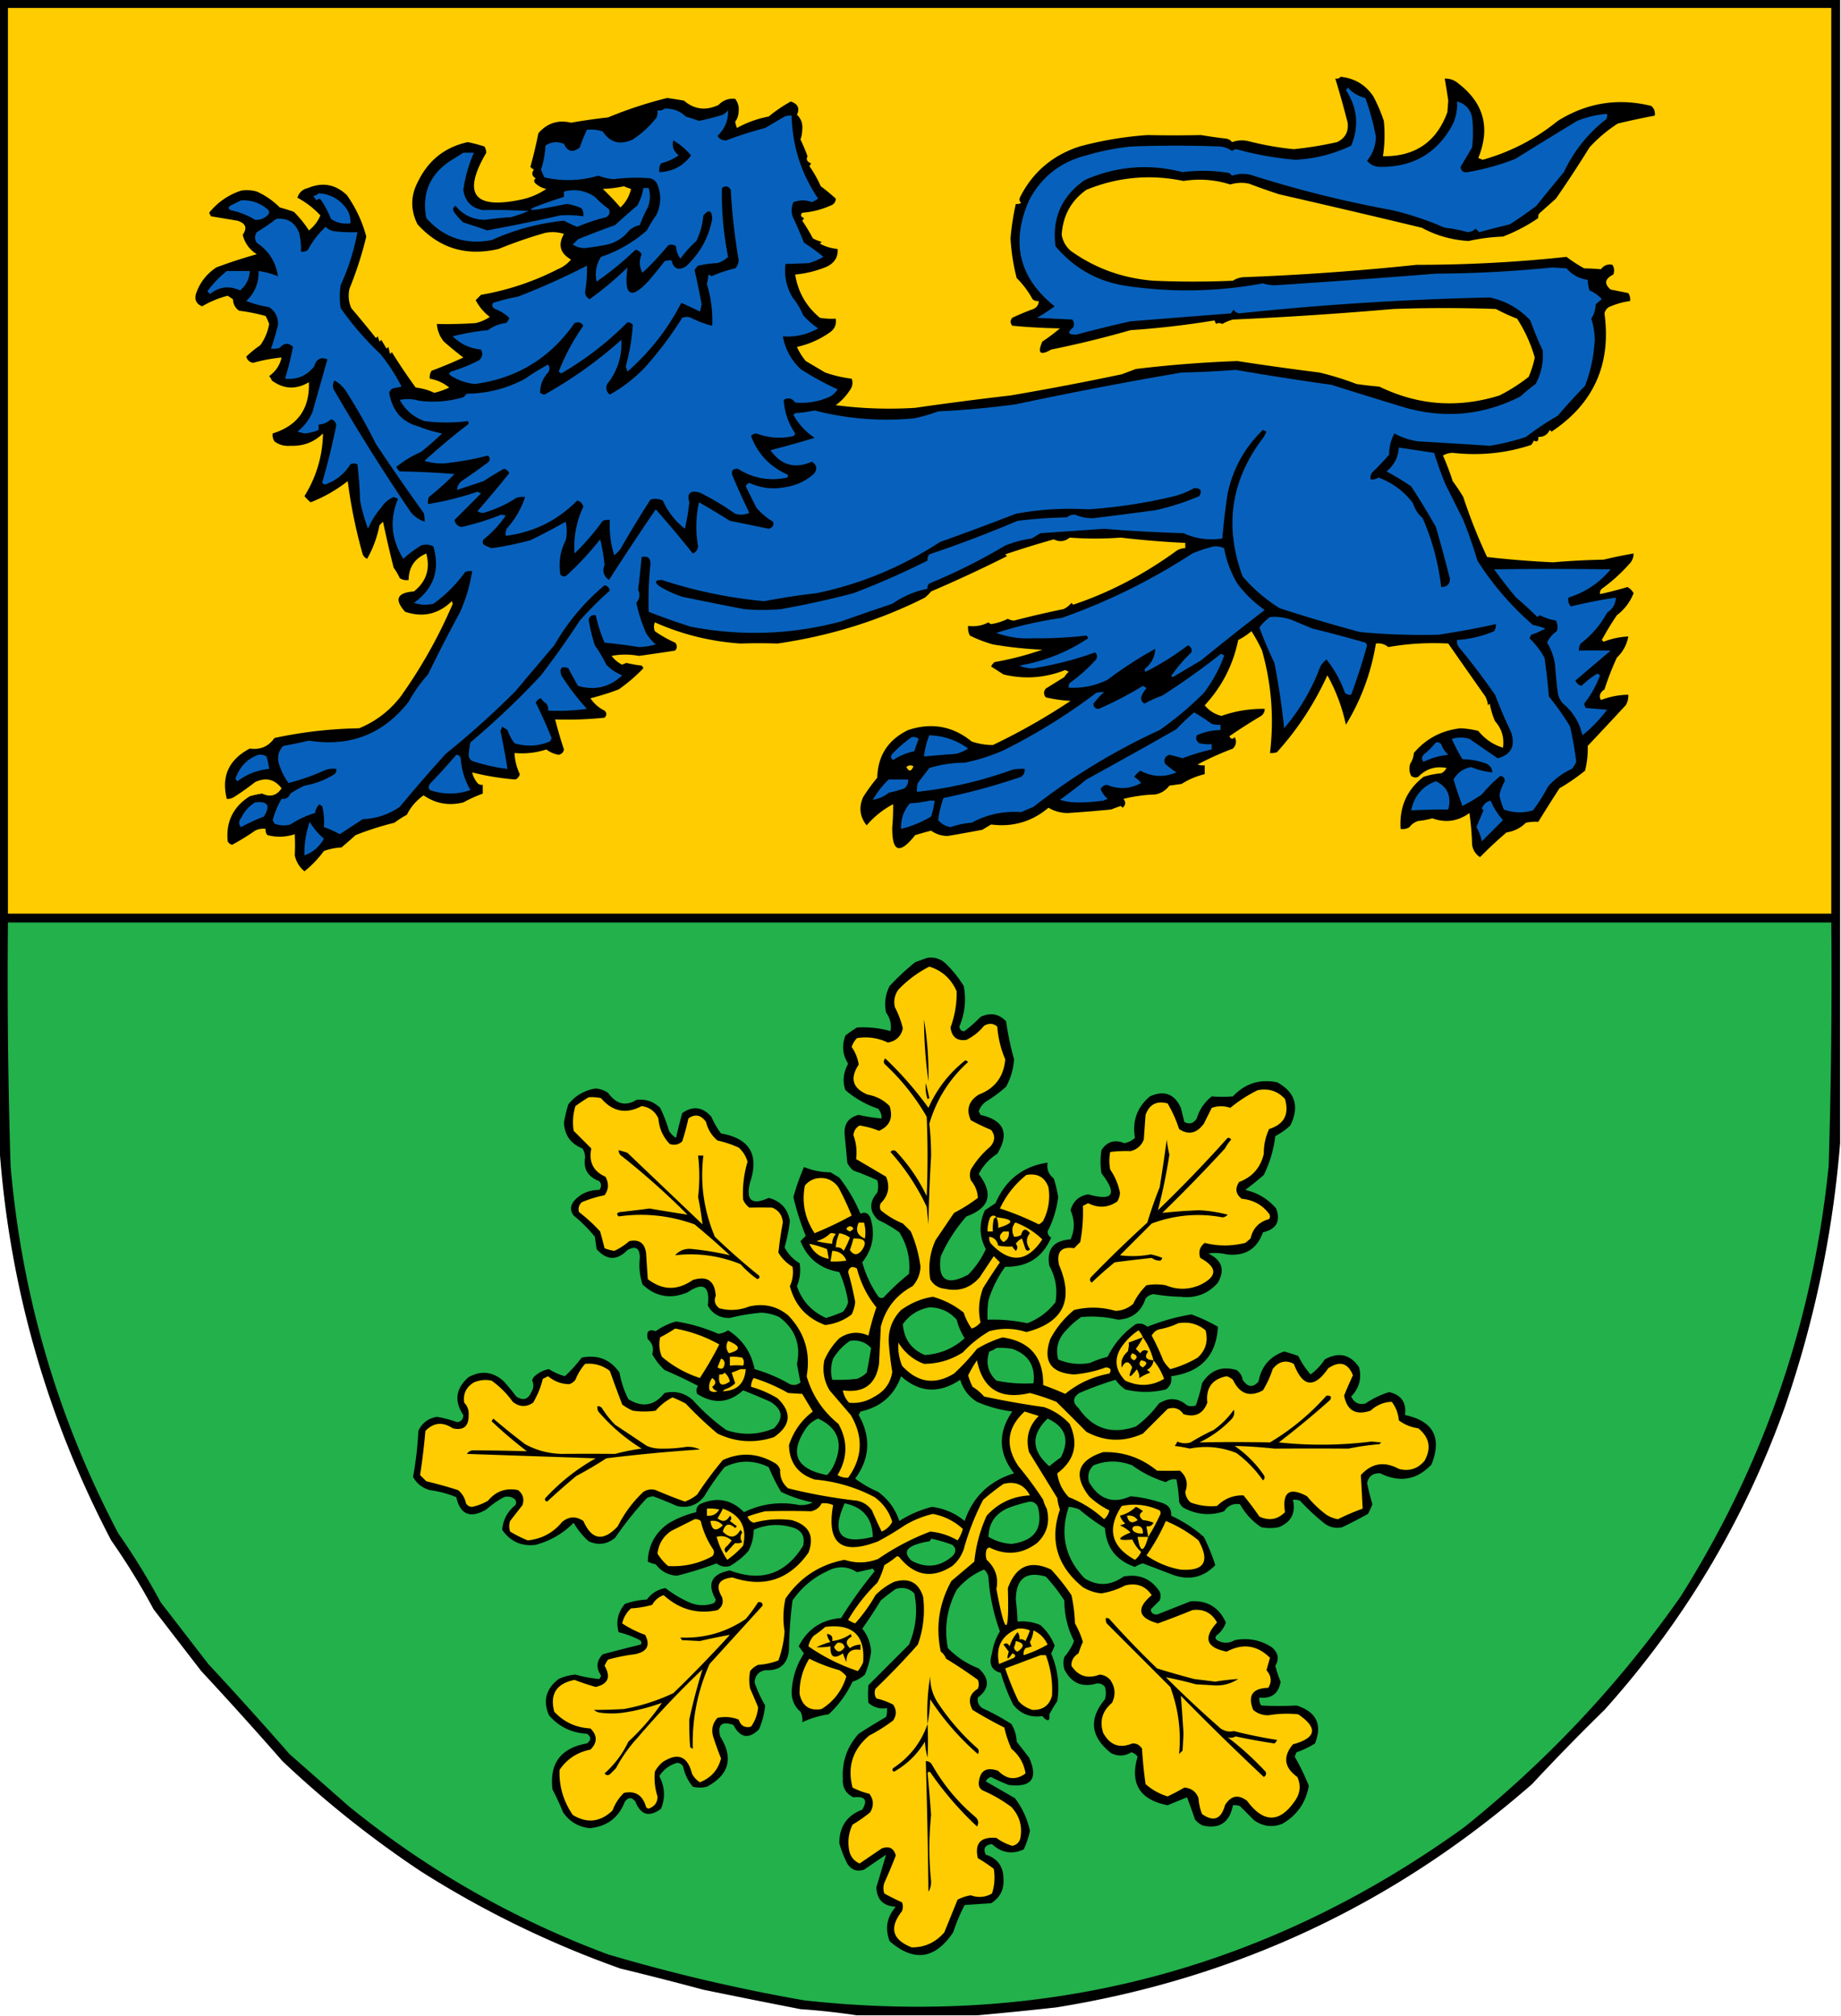 <svg xmlns="http://www.w3.org/2000/svg" width="1043" height="1142" style="shape-rendering:geometricPrecision;text-rendering:geometricPrecision;image-rendering:optimizeQuality;fill-rule:evenodd;clip-rule:evenodd"><path style="opacity:1" d="M-.5-.5h1043v648c-4.16 51.296-14.66 101.296-31.5 150-22.914 63.846-56.914 120.846-102 171a1215.474 1215.474 0 0 0-41 42c-77.576 67.87-167.41 110.03-269.5 126.5a2023.509 2023.509 0 0 1-45 4.5h-68a398.376 398.376 0 0 0-32-3.5 6196.058 6196.058 0 0 1-55-11 1920.05 1920.05 0 0 0-47-12c-39.829-14.15-77.496-32.48-113-55a586.883 586.883 0 0 1-78.5-62.5 2304.518 2304.518 0 0 0-46-51l-27-35a387.003 387.003 0 0 0-24-39C25.999 801.87 4.832 726.87-.5 647.5V-.5z"/><path style="opacity:1" fill="#fecc00" d="M4.5 4.5h1033v513H4.5V4.5z"/><path style="opacity:1" d="M759.5 43.5c7.876.792 14.043 4.459 18.5 11a90.433 90.433 0 0 1 6 14 80.495 80.495 0 0 1-.5 20c18.201.242 30.368-8.092 36.5-25l.5-6.5c-.62-4.2-1.287-8.368-2-12.5 3.051-.046 5.718.954 8 3 14.241 11.079 17.908 25.079 11 42l2.5 1c15.712-4.4 29.879-11.734 42.5-22 16.509-10.315 34.176-13.149 53-8.5 1.655 1.444 2.322 3.278 2 5.5a397.185 397.185 0 0 0-21 4.5 81.19 81.19 0 0 0-16 13.5 664.589 664.589 0 0 1-19 29l-9 8c-.886.825-1.219 1.825-1 3-6.193 4.264-12.859 7.764-20 10.5-6.673.26-13.173 1.093-19.5 2.5-9.451-.558-18.284-3.058-26.5-7.5a7231.525 7231.525 0 0 0-81-19 471.752 471.752 0 0 1-17-6 21.15 21.15 0 0 0-10.5.5c-8.64-2.755-17.473-3.422-26.5-2-18.904-3.916-37.238-2.25-55 5-8.666 6.154-13.332 14.654-14 25.5.625 3.584 2.292 6.584 5 9 13.913 9.976 29.58 15.643 47 17 15 .667 30 .667 45 0 1.785-1.163 3.785-1.83 6-2a1448.941 1448.941 0 0 0 98-7 790.387 790.387 0 0 0 85-4.5 80.698 80.698 0 0 0 10 6.5c3.275.07 6.442.237 9.5.5 1.645-2.215 3.812-3.048 6.5-2.5 1.076 1.726 1.243 3.559.5 5.5-4.839 2.428-5.339 5.261-1.5 8.5l10 2c.88 1.356 1.214 2.856 1 4.5a44.846 44.846 0 0 0-11 3c-1.853.689-3.019 2.022-3.5 4 3.919 28.77-6.081 51.104-30 67l-1-1c-1.272 2.722-3.439 4.056-6.5 4 .146 2.442-.687 3.109-2.5 2a9.454 9.454 0 0 1-1.5 2.5c-14.186 4.726-29.019 6.226-44.5 4.5a11.532 11.532 0 0 0-5.5 1.5 149.955 149.955 0 0 1 5.5 14.5 105.479 105.479 0 0 1 6 9 305.326 305.326 0 0 0 13.5 34c12.787 1.453 25.287 2.453 37.5 3a419.61 419.61 0 0 1 28.5-1.5 257.057 257.057 0 0 1 17-3.5c.002 2.331-.831 4.331-2.5 6a94.56 94.56 0 0 1-15.5 14c-.886.825-1.219 1.825-1 3a194.358 194.358 0 0 0 15.5-4c1.5.833 2.667 2 3.5 3.5-2.001 5.007-5.167 9.174-9.5 12.5a161.082 161.082 0 0 0-8.5 14l1 1a43.855 43.855 0 0 1 14-3c-.828 4.652-2.995 8.652-6.5 12a160.765 160.765 0 0 0-7 18c-2.612 1.781-3.279 3.781-2 6a44.895 44.895 0 0 1 15.5-3 10.098 10.098 0 0 1-1.5 6 3797.334 3797.334 0 0 1-21.5 23 50.44 50.44 0 0 1-1.5 14 114.271 114.271 0 0 1-14.5 10 999.116 999.116 0 0 0-12 19 24.935 24.935 0 0 0-7 .5c-3 2.987-6.667 4.821-11 5.5a224.317 224.317 0 0 0-15 14c-2.481-1.611-3.981-3.945-4.5-7-.17-6.028-.67-12.028-1.5-18-6.511 4.715-13.511 5.715-21 3a46.745 46.745 0 0 1-8 1.5c-2.031.632-3.698 1.799-5 3.5-1.545.952-3.212 1.285-5 1-.825-12.32 3.508-22.154 13-29.5a45.984 45.984 0 0 1 10-2 6.547 6.547 0 0 0 3-3c-6.232-1.218-11.566.449-16 5-1.399.595-2.732.428-4-.5-1.147-2.265-1.314-4.598-.5-7 1.163-1.785 1.83-3.785 2-6 6.933-8.153 15.766-12.819 26.5-14 3.382.176 6.715.676 10 1.5 3.81 4.679 8.476 7.846 14 9.5.804-5.717-.696-10.717-4.5-15a43.23 43.23 0 0 1-3-10l-1 1a14.72 14.72 0 0 0-1.5-5 8023.938 8023.938 0 0 1-21-30c-11.519-.615-22.852.052-34 2-2.023-1.673-4.356-2.34-7-2-2.692 16.526-8.358 31.859-17 46a99.862 99.862 0 0 0-10.5-28c-7.322 16.043-16.822 30.543-28.5 43.5a8.43 8.43 0 0 1-4 .5c2.36-19.676.86-39.009-4.5-58a88.011 88.011 0 0 0-6-11 36.78 36.78 0 0 1-7.5 5c-2.897 14.127-9.23 26.46-19 37 2.539 3.048 5.706 5.048 9.5 6a69.97 69.97 0 0 1 24.5-4c.02 1.643-.647 2.976-2 4a313.653 313.653 0 0 0-18 11.5c.825 1.688 1.825 1.855 3 .5 1.212 2.341.878 4.507-1 6.5a171.546 171.546 0 0 0-20 9 8.43 8.43 0 0 0 4 .5v5a41.119 41.119 0 0 0-13 5.5l-7 1c-2.027 2.681-4.693 4.347-8 5a83.432 83.432 0 0 0-18 2.5c1.439 1.843 1.272 3.51-.5 5l-1-1c-1.825.603-3.659 1.27-5.5 2a671.714 671.714 0 0 1-24.5 2c-3.961.009-7.628-.991-11-3-9.355 7.912-20.188 11.078-32.5 9.5l-5 3a1192.85 1192.85 0 0 1-19.5 3.5c-3.476.014-6.643-.986-9.5-3-3.01.769-6.01 1.603-9 2.5-8.856 11.205-13.189 9.705-13-4.5.377-4.359.544-8.692.5-13-5.809 3.061-10.809 7.061-15 12-3.884-4.887-4.551-10.22-2-16a103.344 103.344 0 0 1 8-11c.316-12.499 6.149-21.499 17.5-27 13.331-4.391 25.331-2.224 36 6.5 3.946 1.324 7.946 1.991 12 2a358.175 358.175 0 0 0 44-25 83.717 83.717 0 0 1-14-2c-1.333-1.667-1.333-3.333 0-5a2262.13 2262.13 0 0 1 10.5-6.5 10.756 10.756 0 0 1 2.5-3l-2-1c-11.488 4.542-23.155 5.375-35 2.5l-7-4.5a7.248 7.248 0 0 1 2-2.5 171.54 171.54 0 0 0 27-7 224.746 224.746 0 0 1-28-3 76.684 76.684 0 0 1-13-5c-.906-1.699-1.239-3.533-1-5.5 4.173.544 8.006-.123 11.5-2 .414.457.914.791 1.5 1a32.935 32.935 0 0 0 9.5-3 7.93 7.93 0 0 0 3.5 1c9.657-2.494 18.99-4.661 28-6.5a12.17 12.17 0 0 0 4.5-3.5l1 1c20.327-6.761 39.827-16.928 58.5-30.5 1.525-1.009 3.192-1.509 5-1.5v-3a522.527 522.527 0 0 1-36.5-3 196.58 196.58 0 0 1-29 0c-2.725 2.258-5.725 2.591-9 1-8.837 2.465-18.004 5.298-27.5 8.5l1 1a754.236 754.236 0 0 1-43 20 24.275 24.275 0 0 1-3.5 3.5c-25.755 12.977-53.588 21.644-83.5 26a311.527 311.527 0 0 0-21 0c-16.963-1.155-33.13-5.155-48.5-12-.667 1.667-.667 3.333 0 5a65.147 65.147 0 0 0 11.5 6.5c1.247 1.494 1.247 2.994 0 4.5a1119.528 1119.528 0 0 1-20.5 3c-5.193-.972-10.36-.972-15.5 0a16.635 16.635 0 0 0 6 5 11.456 11.456 0 0 1 2.5-1 65.81 65.81 0 0 0 8.5 1.5c.457.414.791.914 1 1.5a93.223 93.223 0 0 1-14 12 144.675 144.675 0 0 1-16 5c2.056 3.057 4.722 5.391 8 7 1.333 1.333 1.333 2.667 0 4a204.189 204.189 0 0 1-28 1 247.306 247.306 0 0 0 5 17c-.333 1.667-1.333 2.667-3 3a15.818 15.818 0 0 1-7-3c-5.776 1.895-11.776 2.561-18 2a30.443 30.443 0 0 0 3 12c-.368 1.41-1.201 2.41-2.5 3a146.656 146.656 0 0 1-24.5-4c.514 2.198 1.514 4.198 3 6 .825.886 1.825 1.219 3 1v5a80.42 80.42 0 0 0-11 5c-8.149 2.033-15.649.7-22.5-4-4.092 2.839-7.259 6.506-9.5 11a48.493 48.493 0 0 0-7 4.5 170.491 170.491 0 0 0-22 7 651.055 651.055 0 0 1-8 7 34.78 34.78 0 0 0-10 2c-3.232 4.396-6.899 8.229-11 11.5-2.821-2.291-4.654-5.291-5.5-9 .186-3.984.186-7.984 0-12-5.152 1.71-10.318 1.876-15.5.5-.837-1.011-1.17-2.178-1-3.5a9.86 9.86 0 0 0-6 1 133.327 133.327 0 0 1-13 8c-1.147-.318-1.981-.984-2.5-2-1.068-11.031 3.098-19.531 12.5-25.5a52.946 52.946 0 0 1 7-1.5c4.641 2.145 8.308 1.145 11-3-3.911-5.184-8.911-6.35-15-3.5a150.853 150.853 0 0 1-12 8.5 6.846 6.846 0 0 1-4 1c-3.222-12.735 1.111-22.235 13-28.5 5.962.837 10.629-1.163 14-6 15.716-3.38 31.716-5.213 48-5.5 9.398-3.89 17.231-9.89 23.5-18a280.342 280.342 0 0 0 29.5-52.5l-.5-1.5c-7.637 7.399-16.47 9.399-26.5 6-6.236-6.977-4.569-10.81 5-11.5 7.021-5.596 9.355-12.763 7-21.5-6.593 2.859-9.926 7.859-10 15-1.788.285-3.455-.048-5-1a33.902 33.902 0 0 0-3.5-6 664.96 664.96 0 0 1-6-26l-2 2c-1.346 6.819-3.679 13.152-7 19-1.158-.498-1.991-1.331-2.5-2.5a283.997 283.997 0 0 1-8.5-41.5 82.143 82.143 0 0 1-21 12 24.275 24.275 0 0 1-3.5-3.5c6.754-10.923 10.254-22.757 10.5-35.5-5.095 4.979-11.261 7.312-18.5 7-3.376.312-6.376-.522-9-2.5-.88-1.356-1.214-2.856-1-4.5 14.206-4.4 21.039-14.067 20.5-29-7.316 4.304-14.316 3.971-21-1a9.454 9.454 0 0 0-1.5-2.5c3.736-2.659 6.069-6.159 7-10.5a89.098 89.098 0 0 0-16 3c-2.069-.285-3.402-1.452-4-3.5a62.387 62.387 0 0 1 8-6.5 29.031 29.031 0 0 0 5-12 37.138 37.138 0 0 0-2-4.5 102.595 102.595 0 0 0-15-3c-2.268-1.558-3.434-3.724-3.5-6.5l-3-2a56.594 56.594 0 0 0-14.5 6c-3.225-1.313-4.391-3.647-3.5-7 2.112-6.283 5.945-11.283 11.5-15a277.744 277.744 0 0 1 23-7.5c-4.12-2.56-6.787-6.226-8-11 2.748-3.863 1.748-6.529-3-8l-15-2.5-1-2c4.741-5.879 10.741-10.046 18-12.5a20.598 20.598 0 0 1 9 .5 43.67 43.67 0 0 1 13 9c2.712.728 5.379 1.561 8 2.5a62.892 62.892 0 0 1 8.5 10.5c2.902-2.24 5.069-5.073 6.5-8.5a49.074 49.074 0 0 0-13-10c.927-2.97 2.927-4.803 6-5.5 8.23-3.441 15.564-2.107 22 4a72.053 72.053 0 0 1 11 23.5 206.73 206.73 0 0 1-9.5 29.5c-.837 3.795-.504 7.461 1 11a748.034 748.034 0 0 1 14 17l1-1 1 3 1-1 3 5 1-1 1 4 1-1c4.623 7.359 9.123 14.025 13.5 20 3.783.447 7.283 1.447 10.5 3a41.64 41.64 0 0 0 8.5-3c-3.253-2.637-6.92-4.304-11-5-.214-1.644.12-3.144 1-4.5a241.77 241.77 0 0 0 18-7.5 191.953 191.953 0 0 1-11-9c-2.395-2.921-3.728-6.255-4-10 7.341.166 14.674 0 22-.5a23.966 23.966 0 0 0 8-3.5c-3.363-2.537-6.029-5.704-8-9.5l3-3c15.212-2.626 29.712-7.46 43.5-14.5 2.99-1.237 5.49-3.071 7.5-5.5-6.168-3.509-7.501-8.343-4-14.5-3.622-1.159-7.289-1.325-11-.5a256.605 256.605 0 0 0-26 9c-18.342 4.312-33.676-.355-46-14-4.071-8.286-3.904-16.453.5-24.5 5.843-11.85 15.177-19.184 28-22a86.682 86.682 0 0 1 9.5 2.5 7.93 7.93 0 0 1 1 3.5c-13.757 23.447-7.091 32.28 20 26.5 5.084-1.099 9.751-3.099 14-6-2.528-.514-4.695-1.68-6.5-3.5-.617-.949-.451-1.782.5-2.5-2.158-1.312-2.491-2.978-1-5a4.451 4.451 0 0 1-2-1.5 261.582 261.582 0 0 0 4.5-19c4.929-5.742 11.096-7.742 18.5-6a337.851 337.851 0 0 1 21-3 233.665 233.665 0 0 1 33.5-11c3.175.446 6.342.946 9.5 1.5 5.792 4.988 12.292 5.822 19.5 2.5 2.672-2.747 5.839-3.913 9.5-3.5 1.559 1.996 2.226 4.33 2 7-.1 2.302-.767 4.302-2 6 .227 1.135.56 2.302 1 3.5 5.578-3.11 11.578-5.277 18-6.5a82.902 82.902 0 0 1 12.5-8.5c4.031 1.32 5.197 3.82 3.5 7.5 2.393 2.251 3.393 5.085 3 8.5a17.141 17.141 0 0 1-1 5.5 106.409 106.409 0 0 1 4 9.5c-.929 1.822-.262 3.155 2 4a3.647 3.647 0 0 1-1 1.5 67.73 67.73 0 0 1 6.5 11.5 109.259 109.259 0 0 1 8.5 7c-.029 1.529-.696 2.696-2 3.5a47.95 47.95 0 0 1-17 4.5c-1.218 1.303-.885 2.303 1 3a3.647 3.647 0 0 1-1 1.5c2.418 3.572 4.418 6.905 6 10a22.981 22.981 0 0 0 5 2l-1 1a25.066 25.066 0 0 0 10 3c.416 4.469-1.584 7.802-6 10a60.49 60.49 0 0 1-18 4.5c1.583 9.905 6.25 18.072 14 24.5 2.982.498 5.982.665 9 .5.453 3.152-.547 5.652-3 7.5-5.704 4.118-12.038 6.952-19 8.5a34.406 34.406 0 0 0 5 8c3.704 2.182 7.371 4.349 11 6.5a71.186 71.186 0 0 0 15 3.5c.846 2.219.512 4.386-1 6.5-2.179 3.344-4.846 6.177-8 8.5a233.53 233.53 0 0 0 45 1.5 1850.354 1850.354 0 0 1 54-7 1643.938 1643.938 0 0 0 63-12l8-3a683.875 683.875 0 0 1 57.5-4.5c15.36 2.369 30.86 4.536 46.5 6.5a165.469 165.469 0 0 1 21 6.5c4.317.632 8.65 1.132 13 1.5 21.891 10.633 44.557 12.299 68 5a98.947 98.947 0 0 0 16.5-10.5 51.315 51.315 0 0 0 3.5-11c-2.285-7.896-5.618-15.229-10-22a98.031 98.031 0 0 1-12-5.5 840.83 840.83 0 0 0-58 0 2179.02 2179.02 0 0 1-91 6 23.597 23.597 0 0 0-6 2.5c-1.363-.698-2.529-.698-3.5 0l-1-2a496.386 496.386 0 0 1-47.5 5.5 581.373 581.373 0 0 1-45 11c-6.18 3.575-7.847 2.075-5-4.5a109.279 109.279 0 0 0 10-7.5 366.68 366.68 0 0 1-27-1.5c-1.247-1.542-1.247-3.042 0-4.5a137.833 137.833 0 0 1 12-5c1.939-.908 2.939-2.408 3-4.5-1.322.17-2.489-.163-3.5-1a50.912 50.912 0 0 0-9-12 114.8 114.8 0 0 1-3.5-22.5c.515-6.335 1.515-12.835 3-19.5a4.934 4.934 0 0 0 3-.5c-1.017-1.049-1.184-2.216-.5-3.5 7.148-14.023 18.314-23.523 33.5-28.5a201.01 201.01 0 0 1 38.5-6.5c10.195.21 20.362.21 30.5 0a247.91 247.91 0 0 0 14 2c1.494.21 2.661.876 3.5 2 3.073-1.117 6.24-1.284 9.5-.5a166.15 166.15 0 0 0 25.5 4.5 208.426 208.426 0 0 0 24.5-4c4.595-2.228 6.595-5.894 6-11a546.444 546.444 0 0 0-7-25c1.291.237 2.291-.096 3-1z"/><path style="opacity:1" fill="#0761bc" d="M763.5 49.5c2.678 3.01 6.011 5.01 10 6 2.62 7.146 4.62 14.48 6 22-.117 5.11-1.784 9.61-5 13.5 1.898 2.365 4.398 3.531 7.5 3.5 18.609.203 32.276-7.797 41-24 1.899-4.12 2.732-8.454 2.5-13 4.601 1.168 7.434 4.168 8.5 9a72.464 72.464 0 0 1 0 17c-2.136 3.593-4.303 7.26-6.5 11 .212 2.388 1.545 3.388 4 3a138.218 138.218 0 0 0 27-7.5 3217.101 3217.101 0 0 1 35-21.5 55.712 55.712 0 0 1 17-4 4.934 4.934 0 0 1-.5 3c-10.365 8.038-18.365 18.038-24 30a1085.947 1085.947 0 0 0-15.5 19 233.986 233.986 0 0 1-15 10.5 1441.102 1441.102 0 0 0-17.5 4.5l-2-2c-1.18 1.184-2.68 1.851-4.5 2a73.51 73.51 0 0 0-13-2.5 173.276 173.276 0 0 0-30-10 638.378 638.378 0 0 1-80-20c-3.591-.789-7.091-.622-10.5.5l-1.5-1.5a91.23 91.23 0 0 0-26.5-.5c-19.035-4.899-37.535-3.399-55.5 4.5-13.087 9.203-18.587 21.703-16.5 37.5 10.606 12.585 24.106 20.085 40.5 22.5 25.761 3.742 51.428 3.242 77-1.5 2.787.902 5.453 1.235 8 1a5888.044 5888.044 0 0 0 90-6.5 696.616 696.616 0 0 0 66-3.5l8 .5c3.167 3.659 7.167 5.826 12 6.5.067 1.924.4 3.924 1 6 2.755 1.131 5.089 2.798 7 5a23.65 23.65 0 0 0-3.5 3c-.1 2.937-.933 5.604-2.5 8 1.262 3.813 1.929 7.813 2 12a85.974 85.974 0 0 1-5.5 26 377.819 377.819 0 0 0-15.5 17 162.274 162.274 0 0 0-18 12 135.628 135.628 0 0 1-20.5 5 4191.232 4191.232 0 0 0-40.5-2.5c-4.833-.712-9.333-2.212-13.5-4.5-2.007 3.686-3.007 7.686-3 12a134.072 134.072 0 0 1-9.5 10c-.929 1.189-1.262 2.522-1 4 1.644.214 3.144-.12 4.5-1 7.985 3.005 14.485 7.838 19.5 14.5 1.03 3.361 2.864 6.195 5.5 8.5 5.411 12.441 8.911 25.441 10.5 39 3.085.082 4.752-1.418 5-4.5a952.684 952.684 0 0 0-8-29.5 410.34 410.34 0 0 0-14-23 151.471 151.471 0 0 0-14-8.5c4.323-3.477 6.657-7.977 7-13.5l20 3a191.998 191.998 0 0 0 6.5 18c3.33 6.647 6.663 13.314 10 20a279.156 279.156 0 0 1 8 23 164.754 164.754 0 0 0 31.5 36.5c2.271.454 4.604 1.121 7 2a39.433 39.433 0 0 1-8 3.5l-1 2c3.312 3.164 6.146 6.831 8.5 11a326.023 326.023 0 0 1 2.5 22 148.658 148.658 0 0 1 12 17 206.596 206.596 0 0 1 3.5 20 15.645 15.645 0 0 1-2.5 4c-5.216 2.385-9.716 5.718-13.5 10a96.253 96.253 0 0 1-8.5 13.5c-5.522 1.643-11.022 1.477-16.5-.5a39.221 39.221 0 0 1-2.5-8 24.783 24.783 0 0 1 3-8c.066-1.766-.768-2.766-2.5-3a78.094 78.094 0 0 0-10.5 10.5 105.64 105.64 0 0 1-11 6.5 258.924 258.924 0 0 1-5-15c2.237-3.905 5.571-6.238 10-7a41.787 41.787 0 0 0 12 3c-.157-2.318-1.324-3.984-3.5-5a41.043 41.043 0 0 0-13.5-2.5 101.673 101.673 0 0 1-6-11.5c3.354-1.01 6.687-1.01 10 0a17428.6 17428.6 0 0 0 16 11c7.725-2.077 10.225-7.077 7.5-15a287.312 287.312 0 0 1-9-21 417.282 417.282 0 0 0-20.5-27c-.929-1.189-1.262-2.522-1-4 7.348-.498 14.348-2.164 21-5a6.846 6.846 0 0 0 1-4 481.948 481.948 0 0 1-32.5 6 379.979 379.979 0 0 1-44.5-1.5 903.339 903.339 0 0 1-45.5-13.5 90.429 90.429 0 0 1-21-18c-10.594-28.605-6.594-54.938 12-79l1.5-3-2-1c-10.276 9.875-16.943 21.875-20 36a357.603 357.603 0 0 0-3 25.5c-7.776 1.179-15.11.179-22-3a812.393 812.393 0 0 1-45-2.5 7611.46 7611.46 0 0 1-36 2.5l-5 3a63.697 63.697 0 0 0-15 4 328.325 328.325 0 0 1-43 21.5c-.886.825-1.219 1.825-1 3-6.941 1.279-13.608 4.112-20 8.5a1511.46 1511.46 0 0 0-29 10c-28.091 7.469-56.424 8.469-85 3a351.096 351.096 0 0 1-24-8.5 208.873 208.873 0 0 1 1-27c.097-3.411-1.57-4.745-5-4a505.19 505.19 0 0 1-2 18.5c1.243 2.614.909 5.114-1 7.5a88.565 88.565 0 0 0 5.5 17 25.55 25.55 0 0 0 5.5 6.5 36.556 36.556 0 0 1-9.5 1.5 319.112 319.112 0 0 0-19.5-2.5 91.46 91.46 0 0 1-5-15.5c-2.135-.353-3.468.48-4 2.5a96.693 96.693 0 0 0 3.5 14.5 82.88 82.88 0 0 1 6.5 11c2.638 2.711 5.638 4.711 9 6-7.08 6.736-15.413 8.736-25 6a207.319 207.319 0 0 1-5.5-10c-3.841-1.495-5.174-.161-4 4a135.628 135.628 0 0 0 14.5 19 121.862 121.862 0 0 1-22 1c.262-1.478-.071-2.811-1-4a9.425 9.425 0 0 1-3-3c-1.402.365-2.402 1.199-3 2.5a267.477 267.477 0 0 1 9 20 3.943 3.943 0 0 1-1 2c-6.564 2.701-13.231 3.034-20 1-1.699-2.238-3.032-4.738-4-7.5l-3-2-1 2.5a406.091 406.091 0 0 1 4 21.5 97.884 97.884 0 0 1-20-4.5c-1.304-.804-1.971-1.971-2-3.5a74.19 74.19 0 0 1 1-7 446.481 446.481 0 0 0 40-38 509.628 509.628 0 0 0 22-31 204.58 204.58 0 0 1 17-17c-.333-1.667-1.333-2.667-3-3-11.526 9.687-21.026 21.021-28.5 34a10847.912 10847.912 0 0 0-22 26 493.101 493.101 0 0 1-39.5 35.5 895.487 895.487 0 0 0-26 30c-6.265 4.328-13.265 6.661-21 7-4.319 2.828-8.652 5.661-13 8.5a53.443 53.443 0 0 0-9-4 36.875 36.875 0 0 0-1-12 3.647 3.647 0 0 1-1.5-1c-1.438 1.4-2.271 3.067-2.5 5a51.983 51.983 0 0 0-14 6.5c-3.054.821-6.054.655-9-.5l-1-2c1.189-4.356 2.856-8.356 5-12 2.458.273 4.125-.727 5-3a60.631 60.631 0 0 1 8-4.5c6.12-1.063 11.786-3.23 17-6.5.886-.825 1.219-1.825 1-3a13.116 13.116 0 0 0-7 1 123.901 123.901 0 0 1-20 7c-2.439-3.298-4.273-6.965-5.5-11-1.038-3.85-.204-7.183 2.5-10a251.717 251.717 0 0 0 14.5-3c23.246 3.701 42.08-3.633 56.5-22a80.264 80.264 0 0 1 11-15.5 860.022 860.022 0 0 1 18-35 90.553 90.553 0 0 0 7-23.5 8.43 8.43 0 0 0-4 .5c-5.034 7.034-11.034 13.034-18 18-3.711.825-7.378.659-11-.5 11.251-8.086 14.917-18.753 11-32-2.265-1.147-4.598-1.314-7-.5a64.591 64.591 0 0 0-10 7.5c-6.872-10.927-7.872-22.26-3-34l-2.5-1c-2.937 1.269-5.27 3.269-7 6-3.138 3.549-5.638 7.549-7.5 12a103.036 103.036 0 0 1-4.5-16 220.832 220.832 0 0 0-1.5-20.5c-1.333-.667-2.667-.667-4 0-3.517 5.588-8.351 9.421-14.5 11.5l-1.5-1a406.879 406.879 0 0 0 8-32.5c-.188-1.882-1.188-3.048-3-3.5-1.987 1.827-4.321 2.827-7 3v3c-2.498 1.127-5.164 1.794-8 2l-4-1c3.745-2.958 6.578-6.624 8.5-11a37565.46 37565.46 0 0 1 8.5-30c-3.851-1.452-6.351-.118-7.5 4-4.187 5.338-9.687 7.671-16.5 7a192.283 192.283 0 0 0 4.5-18c-2.549-2.506-5.049-2.34-7.5.5a12.93 12.93 0 0 1-5 .5c1.567-4.433 2.9-8.933 4-13.5.186-4.295-1.481-7.629-5-10a67.738 67.738 0 0 1-13-3.5c4.874-4.624 7.208-10.29 7-17 3.833.525 7.5 1.525 11 3-1.199-8.058-5.199-14.391-12-19-1.333-2-1.333-4 0-6a124.062 124.062 0 0 0 11-7.5c6.294-.735 10.627 1.932 13 8a40.927 40.927 0 0 1 1 10.5c1.478.262 2.811-.071 4-1a47.696 47.696 0 0 1 10-13c1.393 1.363 3.059 2.196 5 2.5 4.321.499 8.654.666 13 .5a127.596 127.596 0 0 1-9.5 30 42.479 42.479 0 0 0 0 13 168.508 168.508 0 0 0 22.5 26 106.407 106.407 0 0 1 12 18.5l-5 1c-1.016.519-1.682 1.353-2 2.5 1.754 10.219 7.254 16.552 16.5 19a71.085 71.085 0 0 0 13.5 4 178.557 178.557 0 0 1-12 10.5 58.624 58.624 0 0 0-14 8.5 7.248 7.248 0 0 0 2 2.5c10.349.168 20.683.668 31 1.5a166.43 166.43 0 0 1-14.5 13 8.43 8.43 0 0 0-.5 4 167.809 167.809 0 0 0 28-7l2 1-15 15c.381 2.207 1.714 3.54 4 4a149.807 149.807 0 0 0 22.5-7l2.5.5c-3.405 5.077-7.572 9.577-12.5 13.5-.667 1-.667 2 0 3a37.138 37.138 0 0 0 4.5 2c7.136-.982 14.469-2.482 22-4.5a378.024 378.024 0 0 0 20-10.5c.768 3.7.768 7.2 0 10.5-3.142 6.203-4.142 12.703-3 19.5 1.333 1.333 2.667 1.333 4 0a173.837 173.837 0 0 0 18.5-20 96.178 96.178 0 0 1 2.5 14.5c-1.369 3.441-.535 6.275 2.5 8.5a1688.973 1688.973 0 0 1 26.5-40 608.664 608.664 0 0 1 21 25c1.772-.77 2.772-2.103 3-4-1.495-8.408-1.329-16.742.5-25a478.216 478.216 0 0 1 17.5 10.5c7.367 1.464 14.7 2.964 22 4.5 2.224-.581 3.057-1.914 2.5-4-3.599-2.095-6.766-4.762-9.5-8l-6-12c.333-1 1-1.667 2-2 6.341 2.926 13.008 3.76 20 2.5 6.307-.911 11.807-3.411 16.5-7.5 2.209-2.704 1.876-5.037-1-7-9.575 4.217-17.408 2.051-23.5-6.5a594.515 594.515 0 0 0 25-7c-5.011-3.347-9.011-7.68-12-13l1-1a77.007 77.007 0 0 0 11-1.5c18.343 4.729 37.009 6.229 56 4.5a84.922 84.922 0 0 0 14-4 496.301 496.301 0 0 0 44-4 2353.809 2353.809 0 0 1 94-18 519.36 519.36 0 0 0 30.5-1.5c18.134 3.106 36.3 5.939 54.5 8.5a2993.306 2993.306 0 0 0 42 13c22.586 6.258 44.253 4.091 65-6.5a87.52 87.52 0 0 1 8.5-7c3.192-5.968 4.525-12.302 4-19a197.462 197.462 0 0 1-7-17c-6.271-6.734-13.938-11.067-23-13-47.714 1.038-95.047 4.038-142 9-1.326-.255-2.326-.922-3-2a4.457 4.457 0 0 0-1.5 2c-19.006 1.47-38.006 2.97-57 4.5a676.928 676.928 0 0 0-30.5 7.5c-4.863.183-5.53-1.151-2-4 .72-1.612.554-3.112-.5-4.5l-20-1a106.634 106.634 0 0 0 10-6.5c-20.159-16.069-24.993-36.069-14.5-60 6.958-13.276 17.791-21.776 32.5-25.5a138.384 138.384 0 0 1 25-5c17-.667 34-.667 51 0a14.294 14.294 0 0 1 6.5 2.5 4.94 4.94 0 0 1 2.5-1 180.269 180.269 0 0 0 33.5 6c11.12-.586 21.62-3.253 31.5-8 4.563-10.968 3.563-21.468-3-31.5.556-.383.889-.883 1-1.5z"/><path style="opacity:1" fill="#0761bc" d="M376.5 61.5c4.714-.17 8.714 1.33 12 4.5 2.553.761 5.053 1.594 7.5 2.5a149.81 149.81 0 0 0 13.5-3.5 10.76 10.76 0 0 0 3-2.5c.164 5.532-1.836 10.366-6 14.5 1.145 1.86 2.812 2.693 5 2.5a211.54 211.54 0 0 1 22-7c3.681-2.172 7.347-4.34 11-6.5a8.435 8.435 0 0 1 4-.5c.389 17.14 5.389 32.806 15 47a26.585 26.585 0 0 1-3.5 2c-3.468-1.303-6.968-1.303-10.5 0-1.152 2.606-1.318 5.273-.5 8a251.195 251.195 0 0 1 6.5 15 99.154 99.154 0 0 1 11 8 42.805 42.805 0 0 1-8 3.5c-4.615.239-9.115.406-13.5.5-.798 6.752.535 13.086 4 19a38.236 38.236 0 0 1 6 10 45.255 45.255 0 0 0 8.5 7.5c-6.151 3.528-12.818 5.028-20 4.5 1.335 7.166 4.669 13.333 10 18.5a160.593 160.593 0 0 0 21 11.5c-1 1.667-2.333 3-4 4-6.383 2.966-13.049 4.132-20 3.5-1.76-2.483-3.927-2.983-6.5-1.5.424 6.866 2.591 13.2 6.5 19a3.647 3.647 0 0 1-1 1.5c-7.086 1.604-14.086 1.104-21-1.5-1.237.056-2.237.556-3 1.5 3.723 9.891 10.39 17.057 20 21.5 1.021.502 1.188 1.168.5 2-10.013 2.136-19.346.469-28-5-2.942-.063-3.942 1.27-3 4a554.169 554.169 0 0 0 9.5 21c-2.606 1.152-5.273 1.318-8 .5a151.685 151.685 0 0 0-20-12c-5.439-1.485-7.439.349-6 5.5a111.392 111.392 0 0 1-2.5 15c-5.441-4.282-9.608-9.615-12.5-16-2.268-1.044-4.601-1.211-7-.5a600.315 600.315 0 0 0-17 28 24.275 24.275 0 0 1-3.5 3.5c-2.039-6.431-2.873-13.098-2.5-20a8.43 8.43 0 0 0-4 .5 141.067 141.067 0 0 1-16 18.5c-.652-9.25 1.014-18.083 5-26.5-.5-1.833-1.667-3-3.5-3.5-11.134 11.317-24.634 17.984-40.5 20a8.43 8.43 0 0 1 .5-4c4.818-5.311 8.318-11.311 10.5-18a12.93 12.93 0 0 0-5 .5 66.24 66.24 0 0 1-17 8c-1.759.798-3.426.631-5-.5a586.81 586.81 0 0 0 18-21.5c-.598-1.301-1.598-2.135-3-2.5a200.373 200.373 0 0 0-11.5 7c-5.017 1.67-10.017 3.336-15 5 .027-1.917.861-3.584 2.5-5a372.781 372.781 0 0 0 15.5-11c.684-1.284.517-2.451-.5-3.5a156.578 156.578 0 0 1-21 4c-5.118.888-10.118.555-15-1a380.621 380.621 0 0 1 24.5-20.5c.667-.667.667-1.333 0-2-7.943 1.068-16.11 1.068-24.5 0-6.184-2.181-10.851-6.181-14-12 3.629-.738 7.296-.571 11 .5 8.494 1.066 16.828.399 25-2l2-2c11.753-.114 22.753-2.948 33-8.5a129.073 129.073 0 0 1 13-8c1.047 1.422 1.047 2.922 0 4.5-3.027 3.319-4.527 7.152-4.5 11.5a4.933 4.933 0 0 0 2.5 1 242.845 242.845 0 0 0 43.5-31c.504 9.331-2.163 17.664-8 25-.946 2.456-.446 4.456 1.5 6 7.167-3.983 13.667-8.983 19.5-15a201.134 201.134 0 0 0 21.5-28.5c1.667-.667 3.333-.667 5 0 3.893 2.017 7.893 3.517 12 4.5a69.36 69.36 0 0 0-3-23.5l1-5.5a3.647 3.647 0 0 1 1.5 1 75.646 75.646 0 0 1 13.5-4.5c1.184-1.18 1.851-2.68 2-4.5a352.528 352.528 0 0 1-4.5-40c-1.312-2.158-2.978-2.491-5-1-.253 13.13.914 26.13 3.5 39-1.653 1.621-3.653 2.788-6 3.5a62.744 62.744 0 0 0-11 1.5 9.258 9.258 0 0 0-2 2.5 407.77 407.77 0 0 1 4 19.5l-1 4a250.477 250.477 0 0 0-10.5-5c-7.585 14.784-17.752 27.784-30.5 39l-1-3a111.401 111.401 0 0 0 4-23.5c-.763-.944-1.763-1.444-3-1.5-11.125 11.273-23.625 20.94-37.5 29l-1.5-1a122.158 122.158 0 0 1 14-26c-1.193-1.884-2.859-2.384-5-1.5-13.801 19.813-32.635 31.313-56.5 34.5-5.126-.55-9.792-2.217-14-5-.688-.832-.521-1.498.5-2a94.944 94.944 0 0 0 16-6.5c1.85-1.845 2.183-3.845 1-6-6.245-.623-11.579-3.123-16-7.5a131.145 131.145 0 0 1 20-3.5c2.936-2.256 6.27-3.589 10-4 1.074-.739 1.741-1.739 2-3-2.301-2.156-4.967-3.822-8-5-1.76-.965-2.094-2.132-1-3.5a114.325 114.325 0 0 1 14-3.5 405.84 405.84 0 0 0 39-17.5 67.145 67.145 0 0 1-1 14.5c-.068 2.034.766 3.534 2.5 4.5a186.278 186.278 0 0 0 21.5-18c-2.218 16.372 1.949 18.705 12.5 7a318.259 318.259 0 0 0 8.5-10.5 8.43 8.43 0 0 1 4-.5c1.013 4.67 3.68 5.837 8 3.5 8.004-7.361 13.004-16.361 15-27-.169-4.923-1.836-5.59-5-2-.464 5.13-1.797 9.964-4 14.5a63.726 63.726 0 0 0-9 10c-1.515-2.047-2.349-4.381-2.5-7-1.388-1.054-2.888-1.22-4.5-.5a159.613 159.613 0 0 1-14.5 15.5c-1.823-3.345-1.99-6.845-.5-10.5-.712-1.442-1.879-2.275-3.5-2.5a178.25 178.25 0 0 1-22 18c-1.068-5.043-.235-9.71 2.5-14 9.58-3.21 18.247-8.21 26-15a77.927 77.927 0 0 1 5.5-9c2.715-6.102 2.715-12.102 0-18a6.978 6.978 0 0 0-3.5-2.5c-7.011-.566-14.011-.4-21 .5a33.105 33.105 0 0 1-8.5-2c-10.034 2.959-20.201 3.292-30.5 1a27.078 27.078 0 0 1-2-4.5 47.446 47.446 0 0 0 2.5-13.5c3.23-2.191 6.73-2.525 10.5-1 2.053 4.479 5.053 5.145 9 2a88.706 88.706 0 0 1 4-10 21.12 21.12 0 0 1 9 1c4.171 6.306 9.837 7.806 17 4.5 5.2-3.411 9.7-7.578 13.5-12.5a8.43 8.43 0 0 0 .5-4c1.599.268 2.932-.066 4-1z"/><path style="opacity:1" d="M381.5 79.5c3.76 2.254 7.093 5.088 10 8.5-4.413 6.041-10.413 9.208-18 9.5-.285-1.788.048-3.455 1-5 3.67-.906 7.004-2.406 10-4.5-2.953-2.353-3.953-5.186-3-8.5z"/><path style="opacity:1" fill="#0761bc" d="M262.5 86.5h6c-2.949 6.63-4.949 13.629-6 21 .869 6.448 4.536 10.281 11 11.5a331.75 331.75 0 0 1 26 .5 78.511 78.511 0 0 1-10 3.5c-4.857.307-9.69.807-14.5 1.5-6.951.017-12.618-2.65-17-8-1.539 1.046-1.705 2.379-.5 4a38.345 38.345 0 0 0 5 5.5c4.54 1.425 9.04 2.925 13.5 4.5a1100.617 1100.617 0 0 0 41.5-8.5 65.801 65.801 0 0 1 13 .5c.214-1.644-.12-3.144-1-4.5a28.744 28.744 0 0 0-8.5-2.5c-26.404 5.56-26.904 4.227-1.5-4v-3c6.278-1.612 12.111-.612 17.5 3a57.365 57.365 0 0 0 8 7c.711 1.867.211 3.367-1.5 4.5a106.57 106.57 0 0 0-16.5 5.5 75.296 75.296 0 0 1-7.5-3.5c-14.208 1.429-27.875 5.096-41 11-14.789 2.779-27.123-1.388-37-12.5-2.569-13.536 1.764-24.203 13-32a1138.5 1138.5 0 0 0 8-5z"/><path style="opacity:1" fill="#fecc00" d="M353.5 105.5c1.266.59 2.599 1.09 4 1.5-.924 4.096-2.924 7.596-6 10.5a148.386 148.386 0 0 0-10-10.5c4.188-.176 8.188-.676 12-1.5z"/><path style="opacity:1" fill="#0761bc" d="M364.5 106.5h3c1.072 3.665.905 7.331-.5 11a66.72 66.72 0 0 0-4.5 10c-2.211.467-4.211 1.467-6 3-3.821 4.786-8.821 7.619-15 8.5a156.13 156.13 0 0 1-10 1.5c-2.557.058-4.89-.609-7-2l3-3a481.641 481.641 0 0 1 21-8 308.158 308.158 0 0 1 12.5-11 28.877 28.877 0 0 0 3.5-10zM180.5 109.5c6.735.371 12.068 3.371 16 9 1.555 2.443 2.222 5.11 2 8-4.044.542-7.711-.291-11-2.5a52.538 52.538 0 0 0-5.5-10.5c-.741-1.141-1.575-1.141-2.5 0a11.38 11.38 0 0 1-2-2.5c1.237-.232 2.237-.732 3-1.5zM136.5 113.5c5.725-.323 10.725 1.344 15 5 1.083.865 1.249 1.865.5 3-2.019 2.182-4.519 3.182-7.5 3-4.252-2.616-8.918-4.45-14-5.5-1.211-.893-1.211-1.726 0-2.5a253.979 253.979 0 0 0 6-3zM128.5 153.5h13c-.208 4.445-2.041 8.112-5.5 11-6.059-2.824-11.726-2.158-17 2l-1.5-1.5a59.875 59.875 0 0 1 11-11.5z"/><path style="opacity:1" d="M189.5 215.5c2.576 1.403 4.743 3.403 6.5 6a325.113 325.113 0 0 1 17 30 1235.379 1235.379 0 0 0 27 39 12.93 12.93 0 0 1 .5 5c-2.858-1.007-5.358-2.673-7.5-5a1165.389 1165.389 0 0 1-44-70c-.64-1.765-.473-3.432.5-5zM676.5 276.5c3.661-.15 4.661 1.35 3 4.5a140.803 140.803 0 0 1-25 8 3130.836 3130.836 0 0 1-35 4.5c-3.717.073-7.217-.594-10.5-2-1.728-.046-3.228.454-4.5 1.5-9.37.224-18.704.891-28 2a709.163 709.163 0 0 1-50 19c-.837 1.011-1.17 2.178-1 3.5a454.828 454.828 0 0 1-42 18.5 525.853 525.853 0 0 1-41 9c-7 .667-14 .667-21 0a1949.08 1949.08 0 0 1-35-7 63.954 63.954 0 0 1-13-6c-2.888-2.296-2.388-3.462 1.5-3.5a258.785 258.785 0 0 0 58 12 392.124 392.124 0 0 1 29.5-4.5c24.925-5.107 48.258-14.774 70-29a1609.214 1609.214 0 0 0 43-16 169.637 169.637 0 0 1 41-2.5 292.782 292.782 0 0 0 49-7.5 48.94 48.94 0 0 0 11-4.5z"/><path style="opacity:1" fill="#0761bc" d="M687.5 309.5a11.988 11.988 0 0 1 6 1 58.959 58.959 0 0 0 7.5 20c4.38 5.882 9.547 10.882 15.5 15a1473.874 1473.874 0 0 0-36 28.5l-16 9.5-1-.5a79.916 79.916 0 0 1 11.5-13.5c.436-1.796-.231-3.129-2-4a149.329 149.329 0 0 1-24 15c-.667-.667-.667-1.333 0-2 3.466-2.932 5.299-6.598 5.5-11-9.312 5.106-18.312 10.939-27 17.5-6.927 3.417-14.261 4.917-22 4.5-.219-1.175.114-2.175 1-3a89.526 89.526 0 0 0 14.5-13c.781-1.444.614-2.777-.5-4a192.695 192.695 0 0 1-35 9c-2.864.114-5.53-.386-8-1.5 14.204-2.446 27.204-7.613 39-15.5a3.647 3.647 0 0 0-1-1.5c-10.147 1.149-20.147 1.649-30 1.5-7.237.455-14.237-.545-21-3a217.603 217.603 0 0 1 37-8.5c26.046-9.173 50.713-21.34 74-36.5a87.035 87.035 0 0 1 12-4zM846.5 322.5c21.767-.326 43.767-.326 66 0-6.447 7.699-14.447 13.033-24 16-.269 1.929.231 3.595 1.5 5a258.337 258.337 0 0 1 25.5-5c-.251 3.668-1.917 6.501-5 8.5-3.703 6.879-8.703 12.713-15 17.5a6.846 6.846 0 0 0-1 4 509.358 509.358 0 0 1 18 0 16426.358 16426.358 0 0 0-20 17c.712 1.546 1.878 2.546 3.5 3a47.087 47.087 0 0 1 9-7l1.5 1a57.906 57.906 0 0 1-9 16 4.933 4.933 0 0 0 1 2.5l12 1a83.26 83.26 0 0 1-14 14.5c-1.647-7.305-5.314-13.305-11-18a11.8 11.8 0 0 1-3-6.5 291.333 291.333 0 0 1-1.5-15.5c-.665-4.512-2.165-8.678-4.5-12.5 1.221-2.692 3.054-4.858 5.5-6.5.687-2.068.52-4.068-.5-6-3.214-.544-6.214-1.544-9-3a3.647 3.647 0 0 0-1.5 1 208.71 208.71 0 0 0-12-11 279.35 279.35 0 0 1-12.5-16zM719.5 349.5c3.939-.368 7.939.132 12 1.5l12 5a730.873 730.873 0 0 1 30 8c.457.414.791.914 1 1.5a342.8 342.8 0 0 1-9 28c-1.322.17-2.489-.163-3.5-1-2.477-6.985-5.977-13.318-10.5-19a14.84 14.84 0 0 0-3.5 4c-4.769 12.87-11.602 24.537-20.5 35a396.506 396.506 0 0 0-5.5-37 257.736 257.736 0 0 1-8.5-20 25.657 25.657 0 0 1 6-6z"/><path style="opacity:1" fill="#0761bc" d="M691.5 370.5c.876-.131 1.543.202 2 1-2.805 7.613-6.638 14.613-11.5 21a185.455 185.455 0 0 1-25 21c-25.581 11.736-49.414 26.236-71.5 43.5l-7 3c-9.983-.721-19.317 1.279-28 6a46.365 46.365 0 0 0-12 2.5c-2.816-.482-5.15-1.815-7-4a59.637 59.637 0 0 1 3-12.5 358.21 358.21 0 0 0 44-12c1.537-1.11 2.203-2.61 2-4.5a24.935 24.935 0 0 0-7 .5c-17.559 6.36-35.559 10.526-54 12.5a12.93 12.93 0 0 1 .5-5l6.5-8.5a70.198 70.198 0 0 1 20-3 105.155 105.155 0 0 0 22-7 332.525 332.525 0 0 0 52.5-32.5c1.55-.45 3.05-.617 4.5-.5a55.05 55.05 0 0 0-6 6.5c0 2 1 3 3 3a206.172 206.172 0 0 0 25-13 4.457 4.457 0 0 1 2 1.5 11.896 11.896 0 0 0-3 5c-.112 1.662.554 2.829 2 3.5a67.254 67.254 0 0 1 10-4.5 416.953 416.953 0 0 0 33-23.5zM676.5 403.5a106.154 106.154 0 0 1 10 6.5 12.93 12.93 0 0 0 5 .5v3a33.884 33.884 0 0 0-13.5 3c-.711 1.867-.211 3.367 1.5 4.5 2.31.497 4.643.663 7 .5v3a107.43 107.43 0 0 0-16.5 5 167.912 167.912 0 0 0-7.5-2c-2.442.884-3.275 2.551-2.5 5a47.05 47.05 0 0 0 6.5 5c-7.004 2.936-13.837 2.603-20.5-1a24.275 24.275 0 0 0-3.5 3.5 14.84 14.84 0 0 1 4 3.5c-6.291 3.434-12.791 3.767-19.5 1-1.607.269-2.774 1.103-3.5 2.5a17.187 17.187 0 0 0 4 5.5l-2.5 1c-4.308.586-8.641.92-13 1-4.014.134-7.847-.366-11.5-1.5a260.804 260.804 0 0 0 15-11.5 3319.952 3319.952 0 0 0 51-28.5 131.7 131.7 0 0 1 10-9.5zM526.5 416.5c8.063.188 15.396 2.688 22 7.5a22.725 22.725 0 0 1-7 3c-6.015.424-12.015.924-18 1.5a41.836 41.836 0 0 1 3-12zM516.5 417.5c1.478-.262 2.811.071 4 1a87.287 87.287 0 0 0-2.5 7 33.665 33.665 0 0 0-12 5c-1.543-1.077-1.543-2.411 0-4a76.303 76.303 0 0 1 10.5-9zM813.5 420.5c1.175-.219 2.175.114 3 1a14.587 14.587 0 0 0 4 6 42.398 42.398 0 0 0-14 4c-1.145-1.276-1.145-2.609 0-4a48.049 48.049 0 0 0 7-7zM146.5 427.5c1.644-.214 3.144.12 4.5 1a52.56 52.56 0 0 1 1.5 7c-6.681.678-12.681 3.011-18 7-1.083-.865-1.249-1.865-.5-3 2.458-5.962 6.625-9.962 12.5-12zM258.5 427.5c1.25.077 2.083.744 2.5 2 .46 6.441 2.293 12.441 5.5 18-7.647 2.622-15.313 2.622-23 0-.96-1.312-.794-2.646.5-4a319.585 319.585 0 0 0 14.5-16z"/><path style="opacity:1" fill="#fecc00" d="M513.5 434.5c1.101-1.098 2.434-1.265 4-.5-1.175 3.063-2.509 3.23-4 .5z"/><path style="opacity:1" fill="#0761bc" d="M503.5 441.5h11c.117 1.984-.55 3.65-2 5a73.735 73.735 0 0 1-9 2.5c-2.73 2.204-5.73 3.537-9 4 2.482-4.307 5.482-8.14 9-11.5zM813.5 442.5c6.569 3.175 8.902 8.508 7 16a423.82 423.82 0 0 0-21 .5c1.664-8.156 6.331-13.656 14-16.5zM526.5 453.5h3a43.279 43.279 0 0 1-2 9 62.942 62.942 0 0 1-17 7c-.222-5.502 1.445-10.335 5-14.5 3.856-.177 7.523-.677 11-1.5zM844.5 453.5c1.618 3.912 3.951 7.578 7 11a983.778 983.778 0 0 1-12 12 26.279 26.279 0 0 0-3-8 178.936 178.936 0 0 1 4-9.5l-1-1c.945-2.446 2.611-3.946 5-4.5zM144.5 454.5c7.228-.882 8.894 1.785 5 8a115.377 115.377 0 0 0-13 6c-1.333-1.667-1.333-3.333 0-5 1.915-3.918 4.582-6.918 8-9zM175.5 465.5c2.053 3.556 4.72 6.723 8 9.5-2.502 4.575-6.169 7.741-11 9.5-.187-6.541.813-12.875 3-19z"/><path style="opacity:1" fill="#22b14b" d="M4.5 522.5h1033c.42 46.017-.08 92.017-1.5 138-8.9 88.04-36.901 169.374-84 244-34.574 49.245-75.407 92.745-122.5 130.5-111.818 80.55-236.485 113.22-374 98a1000.434 1000.434 0 0 1-111-26c-53.781-20.04-102.781-48.04-147-84-11.167-9.83-22.333-19.67-33.5-29.5a2304.518 2304.518 0 0 0-46-51l-27-35a387.003 387.003 0 0 0-24-39c-34.304-65.214-54.638-134.547-61-208a3455.595 3455.595 0 0 1-1.5-138z"/><path style="opacity:1" d="M525.5 542.5c3.806-.48 7.139.52 10 3a65.33 65.33 0 0 1 10.5 13c1.479 7.854.646 15.521-2.5 23 .369 1.89 1.369 2.724 3 2.5a82.163 82.163 0 0 0 9-8c5.52-2.664 10.353-1.831 14.5 2.5a169.684 169.684 0 0 0 4.5 21.5 37.165 37.165 0 0 1-4.5 15.5 75.404 75.404 0 0 1-11.5 8.5c-1.948 1.439-3.281 3.272-4 5.5l1 2c13.359 3.044 16.525 10.377 9.5 22-4.563 2.895-8.063 6.728-10.5 11.5 8.544 11.218 6.21 19.218-7 24a88.953 88.953 0 0 0-14.5 22.5c-1.935 13.507 3.231 17.007 15.5 10.5a49.335 49.335 0 0 0 10-14.5c-3.778-7.212-3.944-14.545-.5-22l6-4c5.68-13.199 15.513-20.866 29.5-23-.574 3.767.593 6.767 3.5 9a74.231 74.231 0 0 1 2.5 10.5 57.502 57.502 0 0 1-6 19.5c.029 1.529.696 2.696 2 3.5-4.891 11.287-13.558 16.787-26 16.5a63.503 63.503 0 0 0-9.5 19 60.931 60.931 0 0 0-.5 11c7.63-.253 15.13.413 22.5 2 6.513-2.525 11.847-6.525 16-12 1.219-7.32.053-14.154-3.5-20.5-1.666-9.349 2.334-14.349 12-15 2.46-5.362 2.46-10.862 0-16.5 1.472-5.142 4.805-8.142 10-9 14.212 3.934 16.712-.066 7.5-12a42.479 42.479 0 0 1 0-13c3.112-4.888 7.445-6.221 13-4 2.316-.434 4.316-1.434 6-3-1.617-9.558 1.217-17.392 8.5-23.5 8.078-3.6 13.912-1.433 17.5 6.5l2 8c2.881 1.528 5.214.862 7-2 1.57-5.083 4.404-9.25 8.5-12.5 3.97.326 7.97.326 12 0 6.823-7.274 15.157-9.941 25-8 10.301 5.584 12.801 13.75 7.5 24.5a39.986 39.986 0 0 1-8.5 6 68.263 68.263 0 0 1-6.5 22 201.284 201.284 0 0 1-10.5 8.5c6.968 1.569 12.801 5.069 17.5 10.5 2.639 7.215.139 11.715-7.5 13.5-3.324 9.483-10.158 13.65-20.5 12.5a27.902 27.902 0 0 0-10.5-.5c7.763 3.665 9.596 9.165 5.5 16.5-5.548 6.31-12.548 8.977-21 8a101.594 101.594 0 0 1-15.5-1.5c-1.829.273-3.329 1.107-4.5 2.5-2.428 7.471-7.595 11.471-15.5 12a63.982 63.982 0 0 0-21-1.5 48.64 48.64 0 0 0-8.5 7.5c-4.583 4.738-6.083 10.238-4.5 16.5 5.745 2.46 11.745 3.127 18 2a59.25 59.25 0 0 1 10-3.5c3.769-7.597 9.103-13.763 16-18.5 2.438-.682 4.605-.182 6.5 1.5 8.323-3.324 16.657-5.657 25-7a97.455 97.455 0 0 1 15 7c-.901 16.412-9.735 25.745-26.5 28 .539 3.195-.461 5.695-3 7.5-7.688 1.837-15.354 1.837-23 0-2.167-1.5-4-3.333-5.5-5.5a198.8 198.8 0 0 0-20.5 7.5c-3.81 2.589-3.977 5.422-.5 8.5 7.985 11.715 18.819 15.215 32.5 10.5 4.973-3.639 9.306-7.973 13-13 5.662-3.622 10.995-3.288 16 1 1.667.667 3.333.667 5 0a93.405 93.405 0 0 0 3.5-12.5c4.671-7.424 11.171-9.924 19.5-7.5 1.987 1.319 3.154 3.152 3.5 5.5 2.847 4.319 5.847 4.652 9 1 1.577-8.512 6.411-14.179 14.5-17a111.02 111.02 0 0 1 8 2.5 47.099 47.099 0 0 0 7 10.5 32.337 32.337 0 0 0 8-8.5c8.003-4.389 14.503-2.889 19.5 4.5 1.52 6.338.02 11.838-4.5 16.5 1.648 3.491 4.314 4.824 8 4a50.398 50.398 0 0 1 13.5-6.5c6.862 1.545 9.862 5.879 9 13 16.031 3.394 21.031 12.727 15 28-8.31 8.775-17.976 10.441-29 5-4.118-.205-6.618 1.628-7.5 5.5.843 4.04 1.843 8.04 3 12a40.79 40.79 0 0 1-2.5 5.5 296.583 296.583 0 0 1-14.5 7.5c-3.62.841-6.954.174-10-2a128.578 128.578 0 0 1-14-13 8.43 8.43 0 0 0-4-.5c1.667 7.501-1 12.668-8 15.5a25.238 25.238 0 0 1-10 0c-5.047-3.38-9.047-7.714-12-13-3.826-.588-6.826.745-9 4-7.821 2.65-15.488 1.983-23-2a6.978 6.978 0 0 1-2.5-3.5c-.2-4.253-.7-8.42-1.5-12.5-2.169-.429-4.169.071-6 1.5a63.515 63.515 0 0 1-19-9.5c-7.539-2.901-14.872-2.901-22 0-2.694 2.653-3.527 5.82-2.5 9.5 5.707 9.802 13.54 12.469 23.5 8a76.517 76.517 0 0 1 17 3.5c4.323 1.108 6.323 3.608 6 7.5a77.126 77.126 0 0 1 18.5 12 107.404 107.404 0 0 1 6.5 16c-6.715 6.982-14.715 8.816-24 5.5-5.672-2.17-11.338-4.336-17-6.5a16.252 16.252 0 0 0-4.5 2c-10.575-3.572-16.242-10.905-17-22a118.096 118.096 0 0 1-14.5-10.5 20.093 20.093 0 0 0-6-1.5c-5.148 15.446-2.148 28.946 9 40.5 7.394 4.528 14.728 4.195 22-1 8.76-1.701 15.593 1.133 20.5 8.5.667 1.667.667 3.333 0 5l-5 5c.01 1.971 1.176 2.971 3.5 3 6.328-2.497 12.662-4.997 19-7.5 9.434-.616 16.101 3.384 20 12-1.031 3.039-2.865 5.539-5.5 7.5-.617.949-.451 1.782.5 2.5 3.4 1.923 6.734 1.923 10 0 7.594-1.457 14.594-.123 21 4 3.708 3.147 4.375 6.647 2 10.5a71.408 71.408 0 0 0 3 9c-1.102 6.76-5.102 9.76-12 9-.214 1.644.12 3.144 1 4.5 6.689.378 13.356.378 20 0 11.268 3.554 14.768 10.72 10.5 21.5a50.625 50.625 0 0 1-10.5 5l-1 2.5a125.189 125.189 0 0 1 8 16.5c-1.689 9.52-6.689 16.68-15 21.5-5.658 2.2-10.991 1.54-16-2-2.667-2.67-5.333-5.33-8-8a8.394 8.394 0 0 0-4-.5c-1.883 9.75-7.55 13.58-17 11.5a11.477 11.477 0 0 1-4.5-3.5 344.33 344.33 0 0 0-4.5-12.5 1139.21 1139.21 0 0 0-11 4.5c-15.789-3.1-21.455-12.26-17-27.5-.899-1.236-2.066-2.07-3.5-2.5-3.779 2.243-7.613 2.41-11.5.5-11.655-9.226-12.822-19.392-3.5-30.5a12.494 12.494 0 0 0 0-7c-1.126-1.444-2.626-2.11-4.5-2-8.437 2.468-14.604-.198-18.5-8a12.494 12.494 0 0 1 0-7 31.365 31.365 0 0 0 5.5-9c-3.668-7.162-5.502-14.829-5.5-23a102.355 102.355 0 0 0-10.5-13.5c-11.205-3.211-16.871 1.123-17 13 .476 4.16.809 8.327 1 12.5 4.541-.448 8.874.219 13 2a31.49 31.49 0 0 1 8 11.5 27.07 27.07 0 0 1-2 4.5c3.764 8.831 4.931 17.831 3.5 27a86.402 86.402 0 0 0-4.5 7.5c.393 4.115-.94 4.449-4 1-6.811.954-12.311-1.213-16.5-6.5a103.907 103.907 0 0 1-7-18c-5.257-1.349-6.924-5.016-5-11 .663-4.494 2.163-8.661 4.5-12.5-3.599-9.814-5.766-19.981-6.5-30.5-.273-1.829-1.107-3.329-2.5-4.5-5.948 2.43-11.115 6.263-15.5 11.5-5.524 10.52-7.191 21.52-5 33 5.019 5.112 10.852 8.945 17.5 11.5 6.311 5.957 6.144 11.457-.5 16.5-.436 2.436.397 4.436 2.5 6a131.175 131.175 0 0 1 16.5 9c1.846 3.069 2.846 6.402 3 10l7 9c5.311 11.87 1.478 17.03-11.5 15.5a86.458 86.458 0 0 1-10-4.5c-1.41.37-2.41 1.2-3 2.5 5.482 3.16 10.982 6.33 16.5 9.5 4.176 5.52 7.009 11.68 8.5 18.5a50.513 50.513 0 0 1-3.5 10.5c-6.573 3.01-12.573 2.01-18-3-4.005.48-5.172 2.48-3.5 6 6.573 2.08 9.907 6.58 10 13.5.443 6.17-1.891 10.84-7 14-5 .33-10 .67-15 1a109.053 109.053 0 0 0-6.5 15.5c-10.27 15.26-22.27 16.93-36 5-2.73-7.2-1.563-13.7 3.5-19.5-7.09-.42-10.756-4.09-11-11 1.858-6.23 3.692-12.4 5.5-18.5-4.167 2.83-8.333 5.67-12.5 8.5-4.082 1.29-7.249.13-9.5-3.5-1.9-3.7-3.4-7.54-4.5-11.5-.001-9.37 4.332-15.71 13-19 3.277-5.42 1.611-7.75-5-7-4.316-2.06-6.316-5.56-6-10.5-.524-9.777 2.476-18.277 9-25.5a365.73 365.73 0 0 1 15.5-9.5 12.93 12.93 0 0 0 .5-5c-4.016.6-7.516-.4-10.5-3-.323-3.128-.323-6.462 0-10l23-23c4-9.584 5-19.251 3-29-2.909-2.894-6.409-3.727-10.5-2.5a126.282 126.282 0 0 0-8.5 6.5 255.447 255.447 0 0 1-10.5 16c3.053 3.777 4.72 8.11 5 13a48.983 48.983 0 0 1-3.5 13 18.38 18.38 0 0 1-7 4c-3.311 6.986-7.811 13.153-13.5 18.5-5.329.773-10.329 2.273-15 4.5a9.86 9.86 0 0 0-1-6c-3.305-2.829-4.972-6.496-5-11 .333-8.027 2.666-15.36 7-22l-3-4c4.973-9.823 12.973-15.157 24-16a249.687 249.687 0 0 1 19-26.5l-1-1.5-9 2c-5.45-3.498-11.117-3.665-17-.5-7.972 3.739-14.472 9.239-19.5 16.5a236.278 236.278 0 0 0-2 28c-.788 8.118-5.288 11.951-13.5 11.5-3.79.79-5.79 3.124-6 7a72.691 72.691 0 0 0 6 13 45.43 45.43 0 0 1-3.5 13.5c-5.839 5.731-10.673 4.897-14.5-2.5-6.591-2.244-9.091-.077-7.5 6.5 7.656 12.185 5.156 21.69-7.5 28.5-2.667.67-5.333.67-8 0-2.793-3.38-4.626-7.21-5.5-11.5-.804-1.304-1.971-1.971-3.5-2-4.264 1.295-7.598 3.79-10 7.5 3.18 6.04 3.513 12.21 1 18.5-6.63 4.91-11.463 3.58-14.5-4-2-2.67-4-2.67-6 0-3.526 9.1-10.192 14.1-20 15-6.443-.79-11.443-3.79-15-9a161.422 161.422 0 0 0-6-13c-1.763-14.75 4.737-23.417 19.5-26 2.544-1.892 2.544-3.725 0-5.5-8.701-.451-15.867-3.951-21.5-10.5-3.526-8.112-1.693-14.945 5.5-20.5a28.617 28.617 0 0 1 9.5-2.5 71.103 71.103 0 0 0 13.5 2.5 3.943 3.943 0 0 0 1-2c-2.932-4.319-2.599-8.319 1-12a894.96 894.96 0 0 1 21.5-5.5c.617-.949.451-1.782-.5-2.5a52.07 52.07 0 0 0-12-4.5c-1.64-5.921-.473-11.254 3.5-16a43.43 43.43 0 0 1 12.5-2.5c2.552-3.534 6.052-5.701 10.5-6.5a63.103 63.103 0 0 0 14.5 8.5c4.382 1.587 8.715 1.587 13 0a3.943 3.943 0 0 0 1-2c-5.088-8.995-2.422-14.495 8-16.5 17.812 6.735 31.646 2.068 41.5-14 1.221-5.47-.946-8.97-6.5-10.5-7.357-2.043-14.524-1.543-21.5 1.5-.031 4.268-1.031 8.268-3 12a40.616 40.616 0 0 1-10.5 8.5c-2.775.778-5.275.278-7.5-1.5a201.286 201.286 0 0 1-22.5 7c-5.007-.337-9.007-2.503-12-6.5a15.256 15.256 0 0 1-4.5-1.5c.254-9.005 4.088-16.172 11.5-21.5 5.041-3.025 10.374-5.192 16-6.5-.203-1.89.463-3.39 2-4.5 9.43-4.297 17.763-2.797 25 4.5 10.035-4.837 20.535-6.171 31.5-4 2.7.109 5.2-.391 7.5-1.5a75.74 75.74 0 0 1-18-6 104.258 104.258 0 0 1-7-14c-8.415-4.117-16.749-4.117-25 0a141.407 141.407 0 0 0-11.5 16.5c-4.017 5.093-9.184 6.926-15.5 5.5a233.483 233.483 0 0 0-13.5-5.5 11.25 11.25 0 0 0-3.5 1 193.64 193.64 0 0 0-18 22.5c-4.56 3.746-9.56 4.413-15 2-3.444-3.084-6.278-6.584-8.5-10.5-6.045 6.106-13.212 10.272-21.5 12.5-8.012.995-14.345-1.838-19-8.5.509-5.69 3.009-10.357 7.5-14 .684-1.284.517-2.451-.5-3.5-1.865-1.301-3.865-1.635-6-1a52.17 52.17 0 0 0-10 7c-9.105 5.241-14.772 2.908-17-7a60.033 60.033 0 0 0-15-4c-4.246-1.198-7.413-3.698-9.5-7.5a189.103 189.103 0 0 0 3-26c2.071-4.461 5.571-7.128 10.5-8a71.535 71.535 0 0 1 11.5 3c2.32-.3 3.487-1.633 3.5-4-5.308-7.977-4.308-15.143 3-21.5 7.29-3.907 13.956-3.074 20 2.5a134.126 134.126 0 0 1 7 8.5c3.904 2.534 6.738 1.701 8.5-2.5 1.357-2.155 1.524-4.322.5-6.5.259-1.261.926-2.261 2-3a15.6 15.6 0 0 1 7.5-3.5 34.73 34.73 0 0 0 9 4c3.44-3.113 6.606-6.613 9.5-10.5 9.116-1.855 16.282.979 21.5 8.5a52.949 52.949 0 0 0 5 15c7.893 4.92 14.726 3.753 20.5-3.5 6.035-1.405 11.368-.072 16 4a114.43 114.43 0 0 0 19 17c9.13 3.107 18.13 2.774 27-1 5.567-5.684 4.9-10.684-2-15a310.76 310.76 0 0 0-15.5-6.5c-8.08 7.266-16.747 7.933-26 2-.72-1.612-.554-3.112.5-4.5a247.871 247.871 0 0 0-19-9 36.104 36.104 0 0 1-7-9c1.027-3.264.194-6.097-2.5-8.5-1.014-4.322.486-5.822 4.5-4.5a36.637 36.637 0 0 1 11.5-5.5c8.035 1.222 16.035 3.556 24 7a12.817 12.817 0 0 0 5.5-2c8.132 5.143 13.132 12.477 15 22a88.507 88.507 0 0 1 20 8.5c2.228.82 4.228.487 6-1a461.795 461.795 0 0 1-2-10.5c2.303-10.921-1.03-19.754-10-26.5a27.624 27.624 0 0 0-10-2.5 111.383 111.383 0 0 0-18 3c-5.607.116-9.774-2.218-12.5-7 1.325-11.075-2.508-13.575-11.5-7.5-9.545 4.023-18.045 2.523-25.5-4.5-1.584-4.99-2.084-9.99-1.5-15-.004-5.534-2.337-7.034-7-4.5-5.939 6.122-11.772 5.955-17.5-.5l-1-7a80.747 80.747 0 0 0-12-12c-2-2.667-2-5.333 0-8 3.747-4.368 8.581-6.535 14.5-6.5 1.333-1.667 1.333-3.333 0-5-6.46-2.437-9.126-6.937-8-13.5a10.413 10.413 0 0 0-1.5-5c-6.582-2.584-10.082-7.418-10.5-14.5a74.231 74.231 0 0 1 2.5-10.5c3.93-4.94 9.097-7.94 15.5-9a15.505 15.505 0 0 1 7 2.5c4.652 6.431 9.985 7.764 16 4 5.176-.668 9.676.832 13.5 4.5a76.684 76.684 0 0 1 5 13c1 1.667 2.333 3 4 4a313.527 313.527 0 0 1 3.5-14c5.951-4.272 11.451-3.605 16.5 2a44.742 44.742 0 0 0 5.5 9.5c16.158 2.821 21.658 11.987 16.5 27.5-2.665 10.375.835 13.375 10.5 9 6.776 1.776 10.776 6.109 12 13a94.091 94.091 0 0 1-3 15c1.944 3.779 4.778 6.779 8.5 9 .734 4.465.234 8.799-1.5 13 2.862 8.364 8.362 14.364 16.5 18a81.041 81.041 0 0 0 9.5-3.5c1.466-1.552 2.466-3.386 3-5.5a65.015 65.015 0 0 0-5-17c-10.723-1.829-18.056-7.663-22-17.5l3-3a140.914 140.914 0 0 1-7-22 127.797 127.797 0 0 1 6-17c4.543 1.933 9.543 2.933 15 3l5 3c4.9 6.3 8.9 13.133 12 20.5 2.351-1.213 4.184-.547 5.5 2 3.032 9.368 1.532 17.868-4.5 25.5 1.881 6.659 4.714 12.825 8.5 18.5.837 1.507 2.004 2.007 3.5 1.5a139.804 139.804 0 0 1 14.5-13.5c.836-8.484-.997-16.317-5.5-23.5a67.876 67.876 0 0 0-12-7c-5.048-4.873-5.214-10.04-.5-15.5a12.494 12.494 0 0 0 0-7 165.98 165.98 0 0 0-13.5-5.5 11.532 11.532 0 0 1-3.5-4.5c-.47-5.336-.97-10.67-1.5-16-.405-5.925 2.261-9.591 8-11a87.719 87.719 0 0 0 13 2c.028-2.082-.639-3.916-2-5.5-6.866-2.347-13.032-5.847-18.5-10.5-1.765-4.81-1.265-9.81 1.5-15-3.181-5.096-3.681-10.429-1.5-16a69.2 69.2 0 0 1 6.5-4.5c6.496-.379 12.829.288 19 2 .672-3.692-.161-7.192-2.5-10.5-1.068-5.268-.401-10.268 2-15a137.464 137.464 0 0 1 14.5-13.5c2.427-.902 4.76-1.736 7-2.5z"/><path style="opacity:1" fill="#fecb00" d="M526.5 547.5c7.18 2.214 12.346 6.88 15.5 14 .1 7.024-1.067 13.857-3.5 20.5.749 5.431 3.749 7.764 9 7 3.96-1.968 7.293-4.635 10-8 2.815-1.582 5.315-1.415 7.5.5.494 6.468 1.994 12.634 4.5 18.5-.805 9.806-5.805 16.472-15 20-5.732 3.608-7.232 8.441-4.5 14.5a121.018 121.018 0 0 0 11.5 5.5c2.448 3.142 2.281 6.308-.5 9.5-4.418 3.747-8.084 8.08-11 13-.667 2-.667 4 0 6 2.49 2.965 3.824 6.298 4 10a93.983 93.983 0 0 1-13.5 8.5 6490.532 6490.532 0 0 0-10.5 15.5c-3.182 7.02-4.182 14.353-3 22 1.801 3.285 4.635 5.119 8.5 5.5 7.789 1.688 14.289-.478 19.5-6.5l8-12 3.5 3.5a331.744 331.744 0 0 0-9.5 14.5c-2.465 6.407-2.965 12.907-1.5 19.5a10.502 10.502 0 0 1-5 3.5 31.646 31.646 0 0 1-4.5-9c-5.196-4.182-11.029-7.182-17.5-9-6.313.966-12.313 3.466-18 7.5-4.98 5.133-7.313 11.3-7 18.5a195.143 195.143 0 0 0 2 16.5c-.936 6.285-4.269 10.952-10 14-4.582 2.874-9.416 4.041-14.5 3.5-1.879-2.027-3.046-4.36-3.5-7 11.88 1.661 18.713-3.339 20.5-15l1-21c2.632-10.299 8.632-17.966 18-23 2.793-3.082 4.293-6.749 4.5-11a74.22 74.22 0 0 0-5.5-20l-4.5-4.5a47.35 47.35 0 0 1-12.5-7.5c-.667-1.333-.667-2.667 0-4 4.336-4.346 5.336-9.346 3-15-5.634-3.32-11.301-6.653-17-10 .618-4.536.118-9.036-1.5-13.5.265-2.535 1.431-4.368 3.5-5.5a48.734 48.734 0 0 1 11 3c6.115-2.725 8.115-7.392 6-14-3.418-3.482-7.585-5.648-12.5-6.5-8.483-3.592-10.15-9.259-5-17a23.905 23.905 0 0 0-4-10 13.24 13.24 0 0 1 3-5c6.096-.974 11.93-.141 17.5 2.5 4.613-.78 7.447-3.447 8.5-8a51.853 51.853 0 0 0-4.5-12c-.841-3.62-.174-6.954 2-10 5.214-5.411 11.048-9.744 17.5-13z"/><path style="opacity:1" d="M523.5 577.5c1.896 11.34 2.729 23.007 2.5 35a253.088 253.088 0 0 1-2.5-35z"/><path style="opacity:1" d="M501.5 599.5a196.037 196.037 0 0 1 24.5 28c4.817-10.803 11.817-19.803 21-27l1.5 1c-10.645 9.632-17.979 21.299-22 35a160.413 160.413 0 0 1 1 18.5 860.33 860.33 0 0 0-1.5 38.5l-1-10a128.402 128.402 0 0 0-20.5-31c.865-1.083 1.865-1.249 3-.5a97.136 97.136 0 0 1 17.5 25.5c.667-15 .667-30 0-45-6.452-11.132-14.452-21.132-24-30-.47-1.077-.303-2.077.5-3z"/><path style="opacity:1" d="M524.5 613.5a206.139 206.139 0 0 1 2 8.5l-1 .5a21.127 21.127 0 0 1-1-9z"/><path style="opacity:1" fill="#fecc00" d="M712.5 617.5c6.201-1.215 11.368.452 15.5 5 2.507 8.655-.493 14.322-9 17-2.045 4.403-3.045 9.07-3 14-1.834 7.833-6.5 13.166-14 16-2.421 3.709-1.921 6.875 1.5 9.5 6.446.586 11.612 3.419 15.5 8.5.667 1 .667 2 0 3-5.731 1.564-9.231 5.231-10.5 11l-3 2.5c-7.78 1.899-15.446 1.899-23 0-2.79 2.21-3.623 5.044-2.5 8.5 9.969 5.443 9.802 10.61-.5 15.5-6.453 2.604-12.786 2.604-19 0a30.485 30.485 0 0 0-11 0 37.02 37.02 0 0 0-7.5 10.5c-2.837 2.503-6.17 3.836-10 4-7.817-2.27-15.65-2.436-23.5-.5-5.635 4.629-10.135 10.129-13.5 16.5-4.263 12.458.237 19.124 13.5 20a68.529 68.529 0 0 0 18-4c2.685.208 3.351 1.375 2 3.5-9.373 1.688-17.706 5.521-25 11.5a195.934 195.934 0 0 0-12.5-5c.214-15.724-7.453-24.724-23-27a66.55 66.55 0 0 0-14.5 6.5 128.578 128.578 0 0 1-13 14c-10.952 6.646-20.786 5.146-29.5-4.5-1.699-4.496-2.366-8.829-2-13 3.534 5.712 8.368 9.712 14.5 12 7.964-.044 15.298-2.21 22-6.5 4.374-4.699 9.374-8.699 15-12 7.03-1.915 14.03-1.748 21 .5 20.879-5.426 27.046-18.092 18.5-38-1.577-7.416 1.256-10.583 8.5-9.5l3.5-3.5a91.355 91.355 0 0 0 1.5-20.5l3-1.5c5.816 2.933 11.316 2.6 16.5-1a10.413 10.413 0 0 0 1.5-5 35.208 35.208 0 0 0-5.5-13 25.238 25.238 0 0 1 0-10 71.51 71.51 0 0 1 11.5-.5c3.612-.889 6.112-3.055 7.5-6.5l1-14c2.14-5.987 6.307-8.154 12.5-6.5a71.87 71.87 0 0 1 6.5 14.5c5.275 3.495 9.942 2.495 14-3l4.5-9c3.497-1.223 6.997-1.223 10.5 0 4.853-3.983 10.02-7.317 15.5-10zM333.5 621.5c2.357-.163 4.69.003 7 .5 6.524 7.682 14.191 9.182 23 4.5 4.432.597 7.599 2.93 9.5 7 .447 5.646 2.613 10.48 6.5 14.5 2.64.839 4.973.339 7-1.5a135.76 135.76 0 0 0 3.5-13c3.769-2.715 7.103-2.048 10 2 1.026 4.222 3.193 7.722 6.5 10.5a60.314 60.314 0 0 1 12 4c2.424 2.178 4.09 4.845 5 8-2.102 7.257-2.935 14.423-2.5 21.5a11.532 11.532 0 0 0 3.5 4.5c4.326-.093 8.659-.093 13 0 3.748 1.584 5.748 4.417 6 8.5a209.026 209.026 0 0 0-2.5 17c2 3.333 4.667 6 8 8 .588 3.809.088 7.476-1.5 11 2.821 10.821 9.488 18.155 20 22 5.564-.616 10.564-2.616 15-6a21.095 21.095 0 0 0 2-7 167.822 167.822 0 0 0-4-17c.688-2.927 2.355-3.594 5-2 2.098 8.197 5.765 15.53 11 22a145.403 145.403 0 0 0-4.5 16c-5.683-2.551-11.183-2.051-16.5 1.5a40.256 40.256 0 0 0-8.5 12.5c-1.162 6.057-.162 11.723 3 17l12 14c7.222 12.275 6.722 24.108-1.5 35.5-2.077.148-4.077-.352-6-1.5 5.74-9.683 5.906-19.35.5-29-8.878-7.188-14.878-16.188-18-27 2.349-13.286-1.151-24.786-10.5-34.5-6.416-5.234-13.749-6.901-22-5-5.628 2.202-11.295 2.535-17 1-2.483-1.929-3.149-4.262-2-7-.521-8.523-4.855-11.523-13-9-8.715 6.089-17.215 5.922-25.5-.5l-1-15c-.837-5.505-4.003-7.672-9.5-6.5-2.604 2.286-5.437 4.119-8.5 5.5a25.716 25.716 0 0 1-5.5-1.5 331.06 331.06 0 0 0-2.5-9.5 93.285 93.285 0 0 0-12-11c-.536-2.067-.036-3.901 1.5-5.5a64.758 64.758 0 0 1 13-4c2.391-3.28 2.558-6.78.5-10.5-6.874-3.012-9.54-8.345-8-16l-10-10a31.317 31.317 0 0 1 1-14 100.813 100.813 0 0 1 7.5-5z"/><path style="opacity:1" d="M695.5 644.5c.876-.131 1.543.202 2 1a26.091 26.091 0 0 0-3.5 5 912.875 912.875 0 0 1-35.5 36.5c7.07-.754 14.07-1.254 21-1.5a78.91 78.91 0 0 1 16 2.5c-.763.944-1.763 1.444-3 1.5-13.523-2.535-26.856-1.369-40 3.5l-18 18a54.97 54.97 0 0 0 17.5-.5 39.1 39.1 0 0 1 6.5 2 3.647 3.647 0 0 1-1 1.5c-1.756.14-3.422-.36-5-1.5a800.25 800.25 0 0 0-21 2.5 207.425 207.425 0 0 0-13 11.5c-1.083-.865-1.249-1.865-.5-3a703.59 703.59 0 0 1 32-31 228.592 228.592 0 0 1 7-20 975.294 975.294 0 0 0 4-27 65.81 65.81 0 0 0 1.5 8.5 309.451 309.451 0 0 1-6.5 31.5 763.638 763.638 0 0 0 39.5-41zM350.5 651.5a42.47 42.47 0 0 1 5 1.5c14.114 13.445 28.281 26.945 42.5 40.5a200.502 200.502 0 0 0-2.5-15.5c.905-7.786.905-15.619 0-23.5h3c-1.94 15.741.227 31.074 6.5 46a384.929 384.929 0 0 0 25 22c.591.983.257 1.65-1 2a56.975 56.975 0 0 1-9.5-8.5c-12.073-4.825-24.407-6.492-37-5 2.62-2.907 5.954-4.074 10-3.5a167.254 167.254 0 0 1 21 3.5 484.789 484.789 0 0 0-20-17.5c-14.071-5.087-28.405-6.587-43-4.5-1.402-1.342-1.069-2.176 1-2.5a609.899 609.899 0 0 0 16.5-2 934.108 934.108 0 0 0 21.5 3.5 433.655 433.655 0 0 0-37-33c-1.323-.816-1.989-1.983-2-3.5z"/><path style="opacity:1" fill="#fecc00" d="M581.5 665.5c6.271-1.09 10.437 1.243 12.5 7 1.035 6.652.035 12.985-3 19a7.248 7.248 0 0 1-2.5 2 157.239 157.239 0 0 0-22-9c3.562-7.551 8.562-13.885 15-19zM462.5 667.5c5.225-.934 9.391.732 12.5 5a173.09 173.09 0 0 1 7.5 16 205.54 205.54 0 0 1-21 10c-5.522-8.36-7.355-17.36-5.5-27 1.792-2.128 3.958-3.461 6.5-4zM564.5 689.5c-.617.111-1.117.444-1.5 1a24.935 24.935 0 0 0-.5 7h-3a18.991 18.991 0 0 1 1.5-8c1.292-1.291 2.458-1.291 3.5 0zM564.5 689.5c10.162 1.112 10.495 3.112 1 6 .175-2.121-.159-4.121-1-6zM486.5 692.5h3c.829 2.969.995 5.969.5 9-4.326-1.731-5.492-4.731-3.5-9zM574.5 693.5c.06-.543.393-.876 1-1 5.713 2.181 10.713 5.348 15 9.5-8.537 12.935-18.204 13.769-29 2.5-.929-1.189-1.262-2.522-1-4 2.746.428 4.413 2.094 5 5 2.599.531 5.265.698 8 .5a11.38 11.38 0 0 0 2 2.5c1.145-1.276 1.145-2.609 0-4 .847-1.345 2.013-2.345 3.5-3l2 6c.893 1.211 1.726 1.211 2.5 0-2.299-3.128-2.299-6.128 0-9-2.312-2.986-3.979-2.652-5 1a6.846 6.846 0 0 1-4 1c-1.268-2.769-1.268-5.103 0-7zM481.5 694.5c2.512.716 2.512 1.716 0 3-2.545-1.049-2.545-2.049 0-3z"/><path style="opacity:1" fill="#fecc00" d="M568.5 697.5h3c.423 2.788-.577 4.788-3 6-2.661-1.986-2.661-3.986 0-6zM470.5 698.5a4.934 4.934 0 0 1 3 .5c-1.361 1.584-2.028 3.418-2 5.5a70.523 70.523 0 0 1-9-1.5c3.133-.86 5.8-2.36 8-4.5zM475.5 698.5a13.483 13.483 0 0 1 6 2.5 53.217 53.217 0 0 1-3.5 7.5c-1.11-1.537-2.61-2.203-4.5-2 .194-2.83.861-5.496 2-8zM483.5 701.5c6.642-.266 8.142 2.067 4.5 7-2.355 2.664-4.522 2.497-6.5-.5a72.47 72.47 0 0 0 2-6.5zM458.5 704.5a56.451 56.451 0 0 1 10 3 63.91 63.91 0 0 1 1 5.5c-5.085-.888-8.751-3.722-11-8.5zM471.5 708.5c3.905.113 6.571 1.946 8 5.5a40.914 40.914 0 0 1-9 .5l1-6z"/><path style="opacity:1" fill="#22b24b" d="M526.5 740.5c6.196.014 11.363 2.347 15.5 7a37.317 37.317 0 0 0 4.5 10.5c-6.335 5.746-13.835 8.913-22.5 9.5-7.684-3.162-11.85-8.996-12.5-17.5 3.734-5.199 8.734-8.365 15-9.5z"/><path style="opacity:1" fill="#fecc00" d="M667.5 749.5c5.903-1.012 11.07.321 15.5 4 1.588 6.145.088 11.311-4.5 15.5a63.167 63.167 0 0 1-15.5 6.5 21.827 21.827 0 0 1-4-5 133.093 133.093 0 0 0-6.5-14c.864-1.697 2.197-2.863 4-3.5 3.927-.724 7.594-1.891 11-3.5zM382.5 752.5a80.256 80.256 0 0 1 25 9 195.244 195.244 0 0 1-11 19c-7.974-2.598-15.141-6.598-21.5-12-1.504-3.539-1.837-7.205-1-11a101.645 101.645 0 0 0 8.5-5zM647.5 757.5l-8 3a12.93 12.93 0 0 1-.5 5c-2.914 2.468-4.08 5.468-3.5 9 2.051-3.966 4.051-3.966 6 0-2.523 6.155-1.69 6.488 2.5 1 1.14 1.578 1.64 3.244 1.5 5a22.136 22.136 0 0 1 6-3 4.457 4.457 0 0 0-2-1.5c2.319-1.147 3.652-2.981 4-5.5 2.569 3.094 4.569 6.594 6 10.5-7.033 4.164-14.366 4.497-22 1-5.592-5.839-6.425-12.005-2.5-18.5 2.667-4 6-7.333 10-10a12.64 12.64 0 0 1 2.5 4z"/><path style="opacity:1" d="M647.5 757.5a36.633 36.633 0 0 1-4 6.5l2.5 2.5c1.241-1.921 2.741-2.254 4.5-1-2.378 3.038-1.378 4.705 3 5-.348 2.519-1.681 4.353-4 5.5a4.457 4.457 0 0 1 2 1.5 22.136 22.136 0 0 0-6 3c.14-1.756-.36-3.422-1.5-5-4.19 5.488-5.023 5.155-2.5-1-1.949-3.966-3.949-3.966-6 0-.58-3.532.586-6.532 3.5-9a12.93 12.93 0 0 0 .5-5l8-3z"/><path style="opacity:1" fill="#fecc00" d="M647.5 757.5a38.5 38.5 0 0 1 6 13c-4.378-.295-5.378-1.962-3-5-1.759-1.254-3.259-.921-4.5 1l-2.5-2.5a36.633 36.633 0 0 0 4-6.5zM412.5 759.5c7.191 2.867 7.358 5.2.5 7-1.723-2.167-1.89-4.5-.5-7z"/><path style="opacity:1" fill="#22b24b" d="M481.5 759.5c4.738-.758 8.738.575 12 4a310.22 310.22 0 0 1-2.5 14 15.83 15.83 0 0 1-5.5 3.5 98.432 98.432 0 0 1-14 .5c-1.008-3.932-.842-7.932.5-12 2.508-4.066 5.675-7.4 9.5-10zM564.5 763.5a40.914 40.914 0 0 1 9 .5c9.221 3.273 13.221 9.773 12 19.5a79.712 79.712 0 0 1-21-1.5c-4.817-4.569-6.15-10.069-4-16.5 1.526-.494 2.859-1.161 4-2z"/><path style="opacity:1" fill="#fecc00" d="M641.5 766.5c2.928 1.137 3.262 2.47 1 4-2.142-.937-2.476-2.27-1-4zM413.5 768.5c2.357-.163 4.69.003 7 .5 1.054 1.388 1.22 2.888.5 4.5-2.288-.237-4.788-.237-7.5 0v-5zM408.5 769.5c1.38.462 2.047 1.462 2 3-.359 2.782-1.692 3.448-4 2 .674-1.695 1.341-3.362 2-5zM553.5 770.5c3.248 16.317 13.248 22.483 30 18.5a136.232 136.232 0 0 1 15 5 1988.823 1988.823 0 0 1 17 17c10.481 5.6 21.148 5.934 32 1l14-14c3.768-1.209 6.768-.209 9 3 6.575 1.962 11.075-.205 13.5-6.5-.915-8.412 2.751-13.412 11-15a11.068 11.068 0 0 1 3.5 2c3.827 8.052 9.494 10.052 17 6a54.416 54.416 0 0 0 5.5-12c3.376-4.395 7.376-5.395 12-3 5.028 13.24 11.528 14.074 19.5 2.5 6.533-4.371 11.2-3.038 14 4a180.652 180.652 0 0 0-5 11.5c1.651 8.497 6.651 11.33 15 8.5 3.472-3.188 7.472-4.855 12-5 2.326 3.075 3.66 6.575 4 10.5 3.215 2.423 6.882 3.923 11 4.5 6.386 5.144 7.552 11.311 3.5 18.5-3.883 4.509-8.716 6.009-14.5 4.5-8.233-4.459-15.4-3.293-21.5 3.5l1 19a130.67 130.67 0 0 0-14 6 18.091 18.091 0 0 1-6.5-2.5 62.356 62.356 0 0 1-11-10.5c-10.001-5.389-14.168-2.389-12.5 9-4.2 4.214-9.034 5.048-14.5 2.5a182.824 182.824 0 0 0-9-12c-5.77-.182-10.77 1.818-15 6-5.122.473-10.122-.194-15-2-1.797-1.594-2.797-3.594-3-6 1.75-4.72.75-8.72-3-12-4.326.093-8.659.093-13 0-8.966-7.321-19.133-10.821-30.5-10.5-14.494 4.64-17.161 12.974-8 25a45.935 45.935 0 0 0 11.5 8c-.453 2.065-1.453 3.732-3 5-5.859-5.431-12.525-9.598-20-12.5-3.685-3.868-5.852-8.368-6.5-13.5 9.845-7.407 12.179-16.74 7-28-4.043-4.377-8.876-7.544-14.5-9.5a483.219 483.219 0 0 1-34-6 26.9 26.9 0 0 0-6.5-5.5 38.284 38.284 0 0 1-2.5-6.5 70.022 70.022 0 0 1 5-8.5z"/><path style="opacity:1" fill="#fecc00" d="M646.5 770.5c3.542.591 3.875 1.925 1 4-2.142-.937-2.476-2.27-1-4zM331.5 772.5c5.211-.484 9.878.849 14 4a807.505 807.505 0 0 0 7 19 26.852 26.852 0 0 0 6 3.5c4.333.667 8.667.667 13 0a30.6 30.6 0 0 1 9.5-7.5 76.643 76.643 0 0 1 7.5 3.5 216.136 216.136 0 0 0 18 17c10.412 4.935 21.079 5.602 32 2 9.609-6.666 10.276-14 2-22a60.548 60.548 0 0 0-15-6.5c-.009-1.808.491-3.475 1.5-5 6.722 2.106 13.222 4.939 19.5 8.5 2.832.212 5.498.379 8 .5l6 10c-6.451 4.885-10.951 11.218-13.5 19 .185 9.864 5.019 16.364 14.5 19.5 12.067 1.074 23.4 4.408 34 10 4.93 3.586 8.263 8.253 10 14-1.329 2.509-3.329 4.342-6 5.5a256.04 256.04 0 0 1-5.5-12c-2.12-2.93-4.953-4.763-8.5-5.5a299.038 299.038 0 0 1-39-7c-3.212-2.731-4.712-6.231-4.5-10.5a6.978 6.978 0 0 0-2.5-3.5c-9.801-5.978-19.801-6.645-30-2a206.236 206.236 0 0 0-14.5 19.5 22.144 22.144 0 0 1-7 4 252.043 252.043 0 0 1-16.5-6.5c-2.471-.706-4.805-.373-7 1a69.242 69.242 0 0 0-14.5 19.5c-8.232 8.802-14.732 7.802-19.5-3-4.153-2.805-8.153-2.638-12 .5-4.991 6.122-11.491 9.622-19.5 10.5a70.006 70.006 0 0 1-10-5c-.667-2-.667-4 0-6l7-9c1.123-3.456.29-6.29-2.5-8.5-6.878-1.374-12.544.626-17 6a29.671 29.671 0 0 1-9 3.5c-1.529-.029-2.696-.696-3.5-2-.606-3.048-2.106-5.548-4.5-7.5a259.611 259.611 0 0 0-18-5l-3.5-3.5a385.497 385.497 0 0 0 3-25c4.657-4.799 9.823-5.299 15.5-1.5 6.124 1.383 9.124-1.117 9-7.5.205-2.729-.628-5.062-2.5-7-.741-5.019 1.092-8.853 5.5-11.5 3.238-1.368 6.572-1.701 10-1a51.24 51.24 0 0 1 12 12c3.78 2.965 7.613 3.131 11.5.5 2.548-4.256 4.382-8.756 5.5-13.5l3-1.5c3.544 2.948 7.544 4.448 12 4.5a6.978 6.978 0 0 0 3.5-2.5c1.343-3.362 3.176-6.362 5.5-9z"/><path style="opacity:1" fill="#fecc00" d="M419.5 775.5h3c-.635 8.137-4.968 12.304-13 12.5l1-1c2.347-.712 4.347-1.879 6-3.5l-2-6a112.33 112.33 0 0 0 5-2z"/><path style="opacity:1" fill="#fecc00" d="M410.5 777.5c1.543 1.236 2.543 2.902 3 5-4.752 3.271-6.752 1.938-6-4 1.291.237 2.291-.096 3-1z"/><path style="opacity:1" fill="#22b24b" d="M510.5 779.5c10.372 9.352 21.539 10.019 33.5 2 1.602 5.377 4.769 9.544 9.5 12.5a74.206 74.206 0 0 0 20 5.5c-8.238 11.939-7.905 23.606 1 35-13.952 4.287-23.285 13.287-28 27-5.373-4.435-11.539-7.101-18.5-8-6.647 1.694-12.814 4.361-18.5 8-2.225-6.734-6.225-12.234-12-16.5-4.696-2.01-9.029-4.51-13-7.5 8.383-11.496 9.05-23.496 2-36l1-2c11.473-2.484 19.14-9.151 23-20z"/><path style="opacity:1" fill="#fecc00" d="M403.5 780.5c2.361 1.703 2.361 3.37 0 5 .59 1.299 1.59 2.132 3 2.5-1.612.72-3.112.554-4.5-.5-.609-2.565-.109-4.899 1.5-7z"/><path style="opacity:1" d="M751.5 790.5c2.442-.146 3.109.687 2 2.5a496.025 496.025 0 0 1-29 24 226.778 226.778 0 0 0 52.5-.5l5.5.5-1 1a140.41 140.41 0 0 0-17.5 2.5 3303.31 3303.31 0 0 0-42 0 271.017 271.017 0 0 0-22.5-1.5c6.543 4.509 12.043 10.009 16.5 16.5.749 1.135.583 2.135-.5 3-4.118-5.953-9.118-11.12-15-15.5-8.595-3.439-17.428-4.273-26.5-2.5a65.81 65.81 0 0 0-8.5-1.5 9.454 9.454 0 0 0 1.5-2.5c2.401 1.102 4.901 1.269 7.5.5a122.324 122.324 0 0 1 13-7c4.5-3.167 8.333-7 11.5-11.5.52 1.789.187 3.456-1 5a61.55 61.55 0 0 1-18.5 13.5 969.8 969.8 0 0 1 40 0c12.048-7.219 22.714-16.052 32-26.5zM338.5 796.5c.996-.086 1.829.248 2.5 1a54.165 54.165 0 0 0 7.5 9.5c5.979 3.97 11.979 7.97 18 12a20.702 20.702 0 0 0 7 1.5c5.029.149 10.195-.184 15.5-1 2.7-.109 5.2.391 7.5 1.5a944.407 944.407 0 0 0-53 5 215.783 215.783 0 0 1-17 10 405.6 405.6 0 0 0-16.5 14.5c-1.257-.35-1.591-1.017-1-2 8.373-9.052 17.873-16.552 28.5-22.5-24.259-.828-48.592-1.661-73-2.5 1.027-1.524 2.527-2.191 4.5-2 9.524.029 19.358.196 29.5.5a249.207 249.207 0 0 1-20-17l1-1.5a386.836 386.836 0 0 0 18 14.5c6.375 3.469 13.209 5.302 20.5 5.5 10.084-.071 20.25-.071 30.5 0a116.08 116.08 0 0 1 15-3c-9.225-5.722-17.391-12.722-24.5-21a4.934 4.934 0 0 1-.5-3z"/><path style="opacity:1" fill="#fecc00" d="M580.5 799.5c2.632.827 5.298 1.66 8 2.5-5.712 5.669-7.545 12.503-5.5 20.5 5.32 8.634 10.654 17.301 16 26a26.67 26.67 0 0 0 1.5 6.5c-5.977 17.458-1.644 32.124 13 44a24.52 24.52 0 0 0 10.5 3.5 44.958 44.958 0 0 0 13.5-4.5c6.386-1.597 11.386.237 15 5.5-8.943 7.56-7.776 12.893 3.5 16a493.38 493.38 0 0 0 19.5-7.5c6.269-.866 10.935 1.468 14 7-7.988 8.73-6.155 14.23 5.5 16.5 9.087-4.857 17.253-3.69 24.5 3.5l-2 7c2.811 3.307 3.144 6.641 1 10-8.936.244-11.769 4.411-8.5 12.5 2.559 2.187 5.559 3.187 9 3a60.908 60.908 0 0 1 16.5-.5c11.319 7.718 10.319 13.385-3 17-5.815 6.969-4.981 13.14 2.5 18.5 2.039 4.49 1.706 8.82-1 13-8.82 13.16-17.987 13.32-27.5.5-4.998-3.8-9.164-2.97-12.5 2.5-2.146 7.92-6.479 9.58-13 5a29.967 29.967 0 0 1-2-9c-1.355-3.68-4.021-5.68-8-6a131.19 131.19 0 0 1-9.5 5c-4.695-1.43-8.862-3.76-12.5-7a260.763 260.763 0 0 1-2-20c-1.255-2.094-3.088-3.094-5.5-3-7.176 3.008-12.676 1.008-16.5-6-2.174-6.686-.507-12.353 5-17 2.19-4.528 1.856-8.861-1-13-1.594-1.797-3.594-2.797-6-3-6.829 2.585-12.163.918-16-5-.09-2.962 1.243-5.296 4-7a54.237 54.237 0 0 1 2.5-6.5 49.115 49.115 0 0 0-4.5-10.5 84.519 84.519 0 0 0-2-16 119.908 119.908 0 0 0-11.5-14.5c-11.777-5.539-19.943-2.039-24.5 10.5.8 27.811-1.366 27.978-6.5.5 1.301-6.448-.533-11.948-5.5-16.5-.667-2-.667-4 0-6a3.647 3.647 0 0 1 1.5-1c9.556 4.679 18.556 3.846 27-2.5 5.667-5.319 7.501-11.819 5.5-19.5a22.981 22.981 0 0 1-2-5 194.498 194.498 0 0 0-14-19c-7.703-11.468-6.537-21.802 3.5-31z"/><path style="opacity:1" fill="#22b24b" d="M463.5 803.5c11.103 5.174 14.27 13.508 9.5 25-1.015 2.71-2.515 5.043-4.5 7-17.754-3.482-21.588-12.482-11.5-27 1.805-2.326 3.972-3.992 6.5-5zM593.5 803.5c10.157 4.659 12.657 11.992 7.5 22a74.242 74.242 0 0 0-6.5 5c-10.158-8.85-10.491-17.85-1-27z"/><path style="opacity:1" fill="#fecc00" d="M568.5 840.5c6.821-1.684 11.821.482 15 6.5-9.793.481-17.96 4.315-24.5 11.5a82.219 82.219 0 0 0-7 26l-13 11c-7.005 12.686-9.005 26.019-6 40a8.905 8.905 0 0 1 3 4 258.6 258.6 0 0 1 18 12c.667 1.667.667 3.333 0 5-4.76 2.902-5.76 6.902-3 12a233.265 233.265 0 0 0 18 10 60.314 60.314 0 0 0 4 12c4.486 3.774 7.152 8.441 8 14-5.462 3.98-10.629 3.48-15.5-1.5-6.799-2.38-10.465-.05-11 7-.061 1.71.606 3.04 2 4a81.204 81.204 0 0 1 16.5 9.5c4.709 5.13 6.376 11.13 5 18-.734 2.24-2.234 3.57-4.5 4a28.51 28.51 0 0 1-9-4.5c-8.94-.74-12.44 3.09-10.5 11.5a86.67 86.67 0 0 1 9 6c.81 4.76.476 9.42-1 14-3.821 2.19-7.821 2.52-12 1a24.851 24.851 0 0 0-7.5 2.5c-2.493 6.14-4.993 12.31-7.5 18.5-4.983 5.75-11.149 8.58-18.5 8.5-11.028-4.32-12.862-11.16-5.5-20.5.667-1.67.667-3.33 0-5a145.172 145.172 0 0 1-10-5c-.667-2-.667-4 0-6a327.028 327.028 0 0 0 6.5-15.5c-1.093-4.21-3.76-5.54-8-4-4.177 2.85-8.344 5.68-12.5 8.5-3.418-1.54-5.418-4.21-6-8-.807-4.88-.141-9.54 2-14a82.597 82.597 0 0 0 10-7c2.159-3.69 1.993-7.19-.5-10.5a41.635 41.635 0 0 1-9.5-3.5c-3.056-11.83.111-21.665 9.5-29.5a93.983 93.983 0 0 0 13.5-8.5c2-3 2-6 0-9a41.447 41.447 0 0 0-9.5-3.5c-1.076-1.726-1.243-3.559-.5-5.5a424.58 424.58 0 0 0 24-25c3.117-8.744 4.117-17.744 3-27-2.579-8.208-8.079-11.041-16.5-8.5a37.02 37.02 0 0 0-10.5 7.5 90.588 90.588 0 0 1-11.5 16 15.69 15.69 0 0 1-4-2 100.146 100.146 0 0 1 16.5-21 45.892 45.892 0 0 0 4-10 48.247 48.247 0 0 0 6.5-4.5c.667-.667 1.333-.667 2 0 8.672 10.678 18.672 12.345 30 5 3.031-2.559 5.198-5.726 6.5-9.5a143.13 143.13 0 0 1 11-28 135.033 135.033 0 0 1 11.5-9z"/><path style="opacity:1" fill="#22b24b" d="M583.5 850.5c2.092.061 3.592 1.061 4.5 3 3.107 12.288-1.893 19.288-15 21-4.654-.329-8.987-1.663-13-4 .184-7.878 4.017-13.378 11.5-16.5 4.043-1.491 8.043-2.658 12-3.5z"/><path style="opacity:1" fill="#fecc00" d="M465.5 851.5c2.292-.256 4.459.077 6.5 1-3.864 21.788 4.636 28.621 25.5 20.5a169.27 169.27 0 0 0 15-9 55.608 55.608 0 0 1 16-6.5c6.523 1.261 12.19 4.095 17 8.5a20.855 20.855 0 0 1-3 6.5 36.8 36.8 0 0 0-15.5-5c-10.397 3.95-20.23 9.117-29.5 15.5-6.347 2.415-12.68 2.581-19 .5-14.16 2.67-25.327 10.004-33.5 22-1.355 6.17-1.522 12.337-.5 18.5a61.71 61.71 0 0 1-3.5 16.5 40.588 40.588 0 0 1-11.5 2.5 11.532 11.532 0 0 0-4.5 3.5 25.238 25.238 0 0 0 0 10c1.59 3.548 3.09 7.048 4.5 10.5-.355 4.067-1.688 7.734-4 11-3.494.861-5.827-.472-7-4-3.875-1.52-7.875-1.854-12-1-2.765 2.995-3.598 6.495-2.5 10.5a197.734 197.734 0 0 0 4.5 12.5c-1.679 6.52-5.679 11.02-12 13.5a12.355 12.355 0 0 1-4.5-5c-2.494-9.831-7.994-11.998-16.5-6.5a17.888 17.888 0 0 0-4.5 5.5c-.483 4.75.017 9.42 1.5 14 .066 3.04-1.267 5.2-4 6.5-.949.62-1.782.45-2.5-.5-1.841-6.66-6.008-9.32-12.5-8-2.913 2.82-5.08 6.15-6.5 10-6.931 6.59-14.431 7.42-22.5 2.5-5.318-7.77-7.818-16.27-7.5-25.5 4.172-6.181 10.005-10.015 17.5-11.5 4-4 4-8 0-12-8.212-.427-15.045-3.594-20.5-9.5-2.592-9.936 1.242-15.936 11.5-18a126.602 126.602 0 0 0 12 4c7.065-1.666 8.732-5.666 5-12a18.08 18.08 0 0 1 2-3.5 102.595 102.595 0 0 1 15-3c7.095-1.34 9.095-5.007 6-11-4.678-1.672-9.011-3.839-13-6.5.771-3.377 2.438-6.211 5-8.5a55.799 55.799 0 0 0 12-2c1.455-2.648 3.622-4.482 6.5-5.5 8.888 8.093 19.055 10.926 30.5 8.5 2.707-1.864 3.541-4.364 2.5-7.5-3.847-6.538-1.847-10.205 6-11 17.777 5.963 32.11 1.297 43-14 3.571-9.468.404-15.635-9.5-18.5-7.281-.93-14.448-.43-21.5 1.5-1.714-.576-2.881-1.743-3.5-3.5a86.35 86.35 0 0 1 10-3 452.57 452.57 0 0 1 26 0c2.729-.566 4.729-2.066 6-4.5z"/><path style="opacity:1" fill="#22b24b" d="M478.5 851.5c10.389 2.057 15.722 8.39 16 19-18.422 4.582-23.755-1.752-16-19z"/><path style="opacity:1" fill="#fecc00" d="m650.5 870.5-1-6c1.846.278 3.18-.389 4-2a20.2 20.2 0 0 0-6-1.5c-2.281-1.851-2.281-3.518 0-5a12.403 12.403 0 0 0-4-2.5c-2.554 2.444-5.554 4.111-9 5a10.94 10.94 0 0 0 3 4.5l-3 1a20.174 20.174 0 0 1 6 4c-8.113 3.479-7.779 4.812 1 4a20.645 20.645 0 0 0 5 7 12.14 12.14 0 0 1-3.5 4.5c-13.533-7.477-16.033-17.644-7.5-30.5 7.402-1.518 14.568-.685 21.5 2.5.667 1 .667 2 0 3a101.385 101.385 0 0 1-6.5 12zM400.5 854.5c2.357-.163 4.69.003 7 .5-1.56 2.659-3.893 3.826-7 3.5v-4zM409.5 854.5c10.067 3.571 13.901 10.571 11.5 21a51.057 51.057 0 0 1-9 8c-2.755-4.102-4.755-8.436-6-13 3.087-.926 5.92-.259 8.5 2a19.887 19.887 0 0 1-3.5 4c-.749 1.135-.583 2.135.5 3a71.1 71.1 0 0 1 5-5.5c1.451.263 2.784.096 4-.5-1.236-1.811-1.236-3.644 0-5.5l-1-1.5c-2.686 4.724-6.019 5.057-10 1 1.247-4.456 3.58-5.123 7-2l1-1-4-3c1.09-1.109 1.09-2.109 0-3-1.712 3.291-4.045 3.791-7 1.5a44.433 44.433 0 0 0 3-5.5z"/><path style="opacity:1" fill="#fecc00" d="M638.5 858.5c2.522-.372 4.522.461 6 2.5-3.215 2.228-5.215 1.395-6-2.5zM393.5 860.5c1.322-.17 2.489.163 3.5 1 1.378 5.816 3.711 11.15 7 16 .781 1.444.614 2.777-.5 4-7.844 4.23-16.178 6.063-25 5.5a29.768 29.768 0 0 1-6-7c.639-5.616 3.305-9.949 8-13l13-6.5zM402.5 861.5c2.846-.47 5.179.363 7 2.5-3.929 3.703-6.262 2.87-7-2.5zM660.5 861.5a74.031 74.031 0 0 1 18.5 11c6.694 12.121 3.194 17.621-10.5 16.5-6.949-1.314-13.282-3.981-19-8a113.036 113.036 0 0 0 11-19.5zM642.5 864.5c3.45-.744 5.116.59 5 4-1.788.285-3.455-.048-5-1-1.291-1.027-1.291-2.027 0-3zM650.5 870.5c-2.533 9.16-4.533 9.16-6 0h6z"/><path style="opacity:1" fill="#22b24b" d="M527.5 871.5a80.686 80.686 0 0 1 12 3.5c2.3 2.005 2.3 4.172 0 6.5-7.17 6.088-14.837 6.921-23 2.5-4.23-3.915-3.563-6.915 2-9a43.385 43.385 0 0 1 8-2c.556-.383.889-.883 1-1.5z"/><path style="opacity:1" d="M429.5 907.5c1.855-.228 2.688.439 2.5 2l-30 33c-6.846 15.396-10.013 31.396-9.5 48a3.647 3.647 0 0 1-1.5-1 182.728 182.728 0 0 1-.5-15.5 334.695 334.695 0 0 1 7.5-28.5 509.327 509.327 0 0 0-37 39 80.911 80.911 0 0 0-12 17c-1.167 1.17-2.333 2.33-3.5 3.5-1.135.75-2.135.58-3-.5 5.717-5.106 10.217-11.106 13.5-18 7.331-6.796 13.664-14.129 19-22-7.318 2.62-14.485 4.453-21.5 5.5a49.226 49.226 0 0 1-14 0 6.802 6.802 0 0 1-3-1.5c5.544.002 11.211-.164 17-.5a111.734 111.734 0 0 0 28-9 744.44 744.44 0 0 0 32-33 298.029 298.029 0 0 0-17 3.5c-3.186-.168-6.519-.335-10-.5a3.647 3.647 0 0 1-1-1.5c13.419.61 25.752-2.89 37-10.5a90.424 90.424 0 0 0 7-9.5zM626.5 916.5a2.428 2.428 0 0 1 2 .5 536.824 536.824 0 0 0 27 28 490.959 490.959 0 0 0 21 6l12 1.5a126.636 126.636 0 0 1 13-1.5c-4.524 2.928-9.524 4.095-15 3.5l-9-.5a221.1 221.1 0 0 0-17-4 641.576 641.576 0 0 0 31 29c2.456 1.619 4.956 2.119 7.5 1.5a269.77 269.77 0 0 0 24.5 5 4.457 4.457 0 0 1-1.5 2 340.995 340.995 0 0 1-22-4c-1.451.855-2.951 1.022-4.5.5 7.387 5.565 14.554 12.065 21.5 19.5.563 1.22.23 2.22-1 3a1527.19 1527.19 0 0 1-47-46 869.605 869.605 0 0 1 1.5 21.5l-.5 9.5-2 2c1.246-13.028-.421-25.694-5-38l-36-36a4.934 4.934 0 0 1-.5-3z"/><path style="opacity:1" fill="#fecc00" d="M467.5 921.5c15.544-1.95 22.71 4.717 21.5 20a18.924 18.924 0 0 1-3 5c-10.046-3.356-19.38-8.023-28-14 .398-2.131 1.398-4.131 3-6a50.725 50.725 0 0 0 6.5-5zM576.5 922.5a13.116 13.116 0 0 1 7 1 66.615 66.615 0 0 1-2.5 6c-1.011-.837-2.178-1.17-3.5-1 .262-1.478-.071-2.811-1-4a20.871 20.871 0 0 0-4.5 8c-.965-1.76-2.132-2.094-3.5-1l3 4c-1.409 4.786-.742 5.12 2 1 1.771.535 2.104 1.369 1 2.5-2.85 1.171-5.684 2.338-8.5 3.5-2.03-9.609 1.47-16.275 10.5-20zM585.5 923.5c3.623 1.623 6.29 4.29 8 8a68.934 68.934 0 0 1-13.5 6c-.315-1.408.018-2.741 1-4a23.577 23.577 0 0 0 3.5-1 11.456 11.456 0 0 1-1-2.5 16.994 16.994 0 0 0 2-6.5z"/><path style="opacity:1" d="M468.5 925.5c2.412.194 3.412 1.527 3 4 3.832-.444 7.332-1.778 10.5-4l.5 1.5c-3.333 1.799-3.666 3.966-1 6.5 1.823-1.247 3.823-1.914 6-2v3c-5.394-.877-8.06 1.456-8 7l-2-5c-4.927 3.419-7.261 2.086-7-4-2.677.46-5.343.627-8 .5a57.56 57.56 0 0 1 8-3 9.175 9.175 0 0 1-2-4.5z"/><path style="opacity:1" fill="#fecc00" d="M575.5 929.5c4.834 1.067 5.167 3.067 1 6-1.22-.387-1.887-1.22-2-2.5a14.093 14.093 0 0 0 1-3.5zM474.5 930.5c2.135-.353 3.468.48 4 2.5-2.185 3.201-4.185 3.201-6 0 .556-1.011 1.222-1.844 2-2.5zM589.5 937.5h3c2.783 7.418 3.95 15.084 3.5 23-1.532 5.502-5.199 8.168-11 8-3.138-.903-5.805-2.57-8-5a157.953 157.953 0 0 1-7.5-18.5 3115.9 3115.9 0 0 0 20-7.5zM458.5 939.5a94.503 94.503 0 0 0 17 6.5 14.84 14.84 0 0 1 4 3.5c-2.372 7.913-7.038 14.08-14 18.5-6.783 1.24-10.95-1.593-12.5-8.5-.121-7.242 1.712-13.908 5.5-20z"/><path style="opacity:1" d="M525.5 976.5c-.47-9.168.03-18.168 1.5-27-.068 5.867 1.599 11.2 5 16 6.217 9.223 13.55 17.556 22 25 .667 1 .667 2 0 3a149.622 149.622 0 0 1-27-31c-.174 4.851-.674 9.518-1.5 14zM525.5 976.5c.318 6.402.318 12.735 0 19a42.769 42.769 0 0 1-1.5-9c-4.412 7.247-10.245 12.914-17.5 17-1.021-.5-1.188-1.17-.5-2 9.362-6.184 15.862-14.518 19.5-25zM524.5 997.5c1.517.011 2.684.677 3.5 2 6.509 11.51 14.843 21.51 25 30 1.401 1.65 1.568 3.31.5 5a185.746 185.746 0 0 1-26-30c-.502-1.02-1.168-1.19-2-.5.729 7.94 1.396 15.94 2 24-1.306 12.79-1.306 25.29 0 37.5.088 2.21-.412 4.21-1.5 6a3984.46 3984.46 0 0 0-1.5-74z"/></svg>